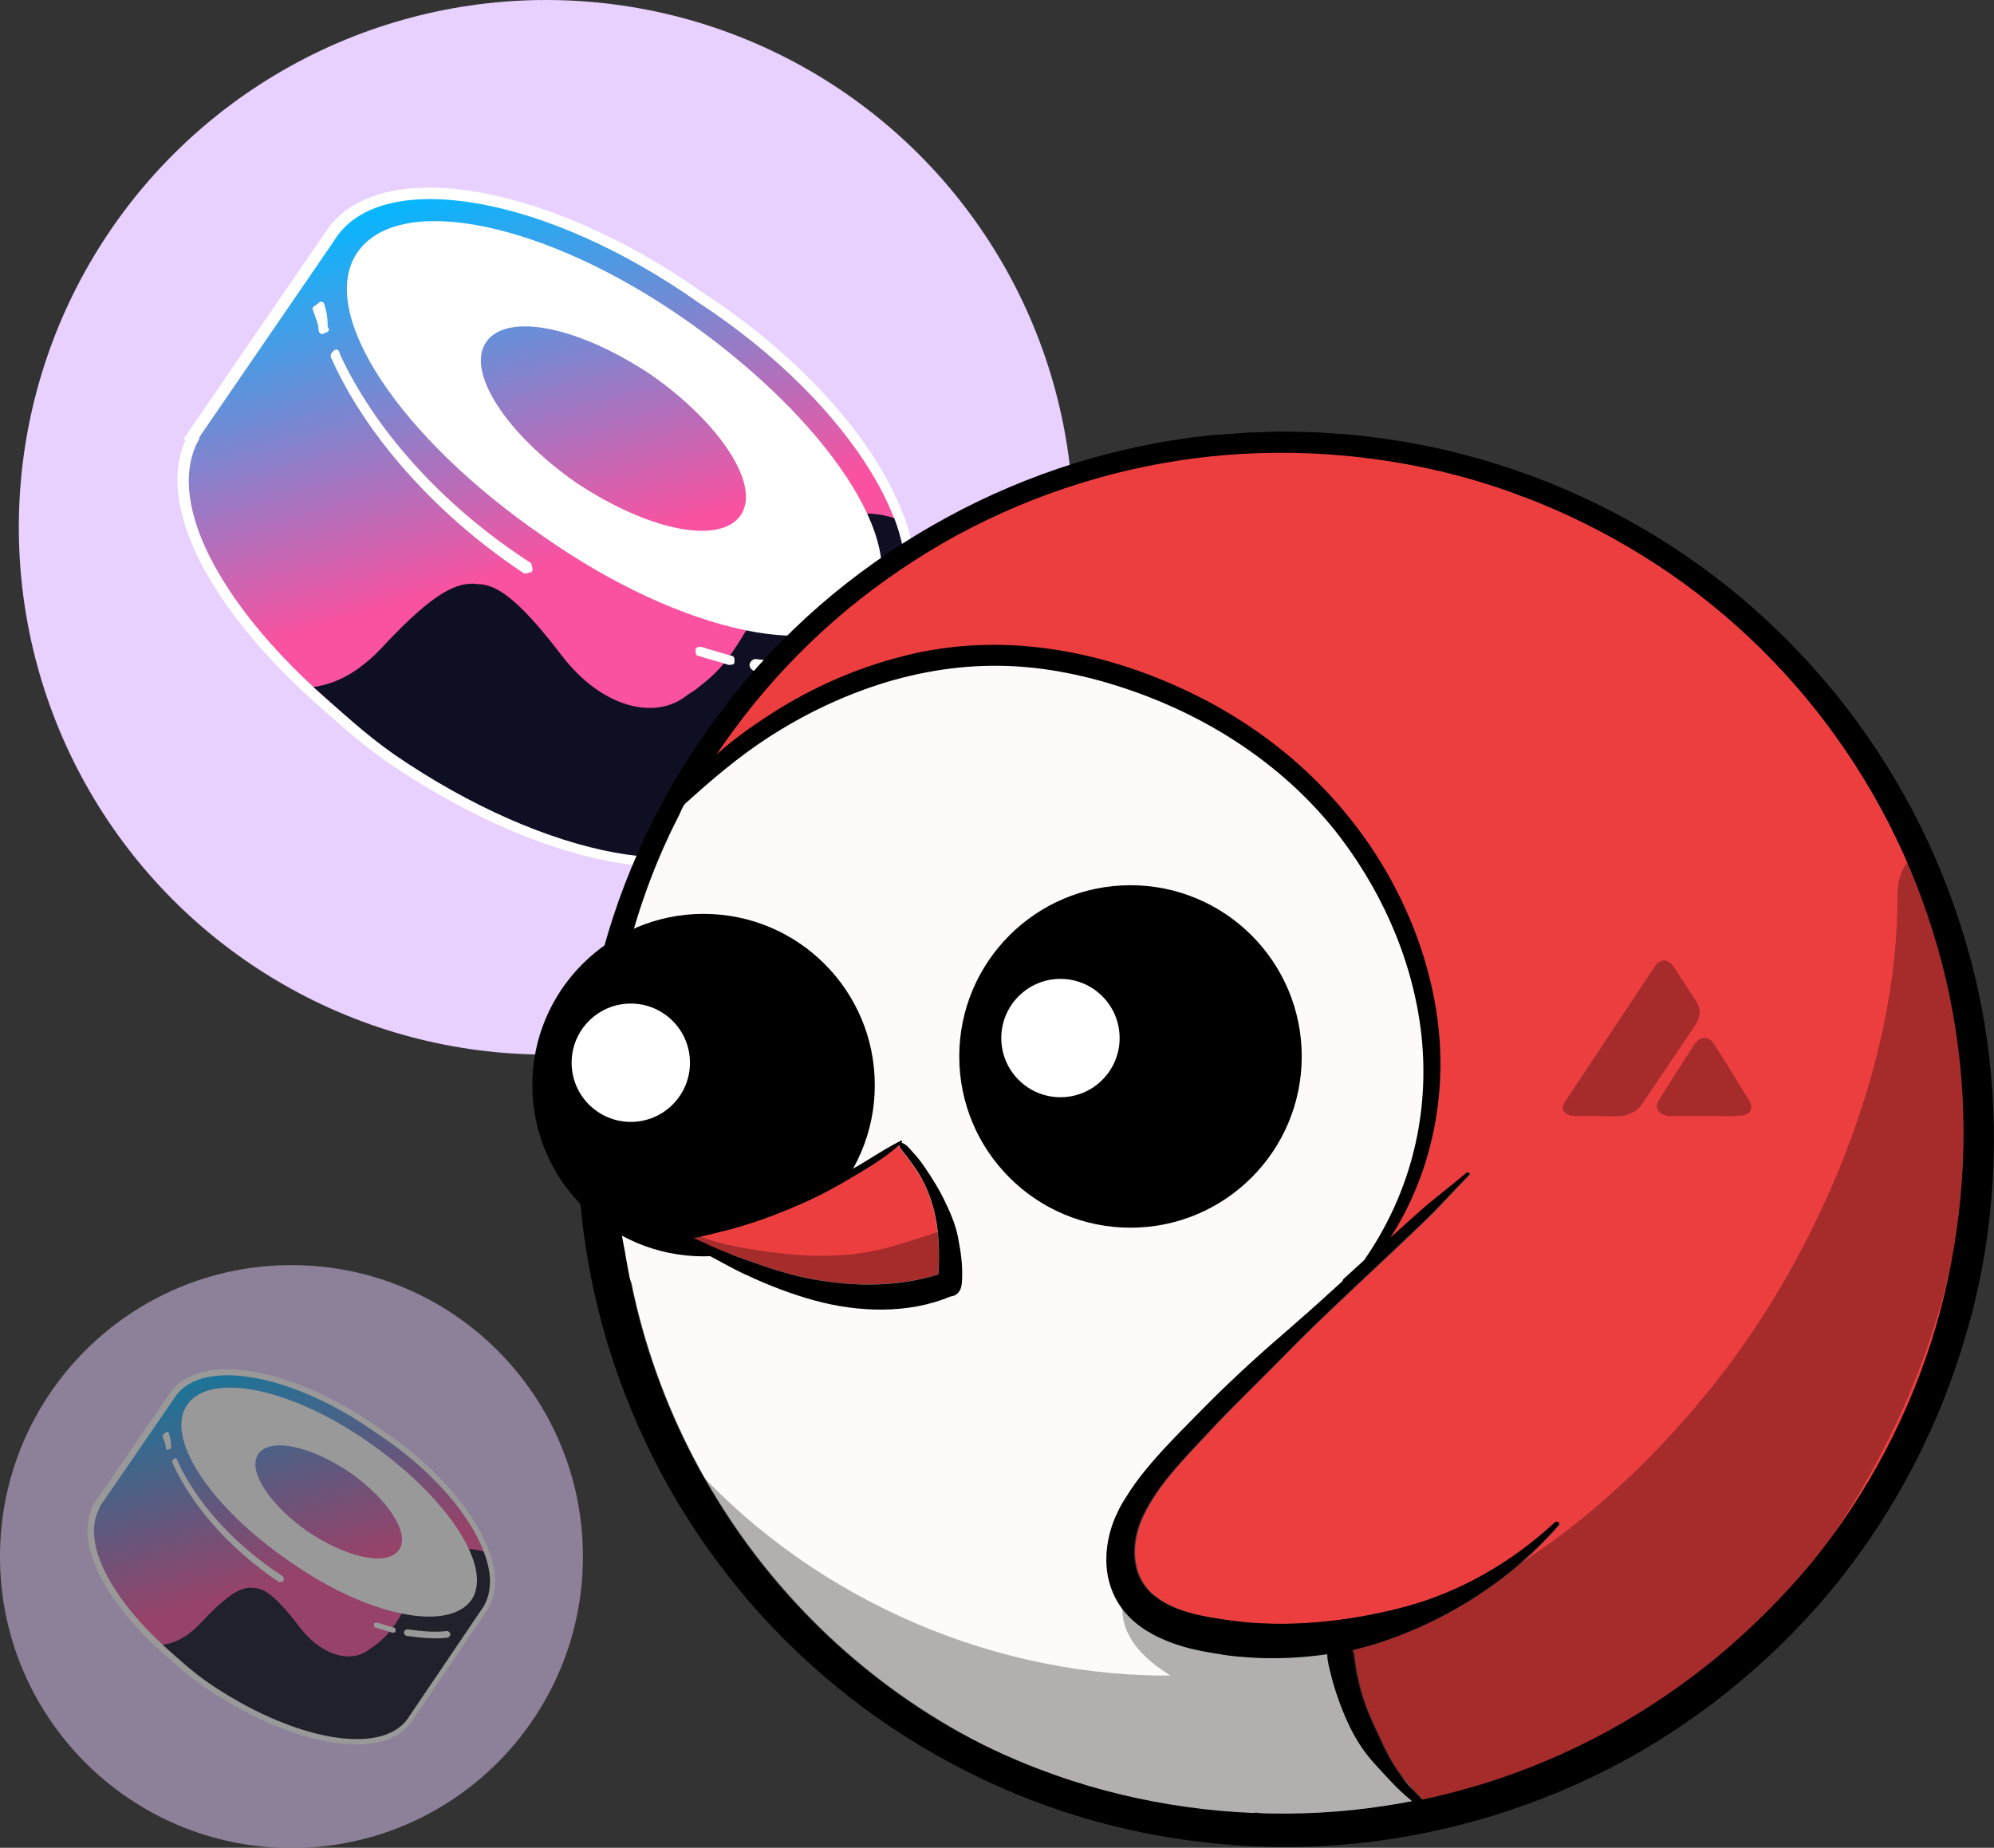 <?xml version="1.0" encoding="utf-8"?>
<!-- Generator: Adobe Illustrator 25.2.1, SVG Export Plug-In . SVG Version: 6.00 Build 0)  -->
<svg version="1.1" id="Primary_Logo" xmlns="http://www.w3.org/2000/svg" xmlns:xlink="http://www.w3.org/1999/xlink" x="0px"
	 y="0px" viewBox="0 0 953.7 883.8" style="enable-background:new 0 0 953.7 883.8;" xml:space="preserve">
<rect x="0" y="0" width="953.7" height="883.8" fill="#333333" stroke="none"/>
<style type="text/css">
	.st0{display:none;}
	.st1{display:none;fill:#77ED0F;}
	.st2{display:inline;fill:#E74342;}
	.st3{display:inline;fill:#F7FCFE;}
	.st4{display:none;opacity:0.5;}
	.st5{display:inline;fill:#3C1A26;}
	.st6{display:inline;fill:#29121A;}
	.st7{display:inline;fill:#421D2A;}
	.st8{display:inline;fill:#DE6660;}
	.st9{display:inline;fill:#A24741;}
	.st10{display:inline;fill:#DB5B54;}
	.st11{display:inline;fill:#BD967F;}
	.st12{display:inline;fill:#886B59;}
	.st13{display:inline;fill:#B88D73;}
	.st14{display:inline;fill:#FFFFFF;}
	.st15{display:inline;fill:#493239;}
	.st16{display:inline;fill:#CAA390;}
	.st17{display:inline;fill:#C4524C;}
	.st18{display:inline;fill:#F2716A;}
	.st19{display:inline;fill:#898989;}
	.st20{display:inline;fill:#888888;}
	.st21{display:inline;fill:#D6D6D6;}
	.st22{display:inline;fill:#FDFDFD;}
	.st23{display:inline;fill:#DCDCDC;}
	.st24{display:none;opacity:0.3;}
	.st25{display:inline;fill:none;}
	.st26{display:inline;fill:#F36C21;}
	.st27{display:inline;}
	.st28{fill:#FFFFFF;}
	.st29{opacity:0.5;}
	.st30{fill:#E8D0FF;}
	.st31{fill:#E8D0FF;stroke:#FFFFFF;stroke-width:5.527;stroke-miterlimit:10;}
	.st32{clip-path:url(#SVGID_2_);}
	.st33{fill:url(#SVGID_3_);}
	.st34{fill:url(#SVGID_4_);}
	.st35{fill:url(#SVGID_5_);}
	.st36{fill:#0E0F23;}
	.st37{fill-rule:evenodd;clip-rule:evenodd;fill:#FFFFFF;}
	.st38{fill:#FFFFFF;stroke:#000000;stroke-width:15.222;stroke-miterlimit:10;}
	.st39{fill:#373636;}
	.st40{fill:#8C8C8C;}
	.st41{fill:#191819;}
	.st42{fill:#3B3C3B;}
	.st43{fill:#414140;}
	.st44{display:inline;fill:#53AE94;}
	.st45{display:inline;fill:#F5AC37;}
	.st46{display:inline;fill:#FEFEFD;}
	.st47{fill:#E8D0FF;stroke:#FFFFFF;stroke-width:10;stroke-miterlimit:10;}
	.st48{clip-path:url(#SVGID_7_);}
	.st49{fill:url(#SVGID_8_);}
	.st50{fill:url(#SVGID_9_);}
	.st51{fill:url(#SVGID_10_);}
	.st52{fill:#FFFAFA;}
	.st53{fill:#EC3E3F;}
	.st54{opacity:0.3;}
	.st55{opacity:0.3;enable-background:new    ;}
</style>
<circle class="st0" cx="618.1" cy="548.3" r="335.6"/>
<circle class="st1" cx="261.2" cy="252.2" r="252.2"/>
<g class="st0">
	<circle class="st2" cx="261.2" cy="252.2" r="252.2"/>
	<path class="st3" d="M141.2,381.7c-13.4,0-26.8,0-40.3,0c-2.7,0-5.5-0.4-8.2-1.4c-8.1-2.9-11.9-9.6-9.8-18c0.7-3,2-5.7,3.5-8.5
		c26.1-45.9,52.1-91.8,78.2-137.8c26.6-46.8,53-93.4,79.6-140.2c2-3.4,4.2-6.6,7.3-9c6-4.6,12.8-4.4,18.5,0.4c2.6,2.2,4.7,5,6.4,8
		c12.9,23.6,26.3,46.8,39.6,70.2c3.3,5.7,5.1,12.1,5.7,18.6c1,9.8-0.4,19.2-4.8,27.9c-2.6,5.2-5.7,10-8.6,15.1
		c-28.9,50.2-57.7,100.2-86.8,150.3c-7.4,12.8-18.9,20.3-33.4,23.5c-3,0.7-6.1,0.9-9.3,0.9C166.4,381.7,153.8,381.7,141.2,381.7
		L141.2,381.7z"/>
	<path class="st3" d="M365.3,381.7c-18.5,0-37,0-55.7,0c-3.1,0-6.1-0.5-9-1.6c-7.4-2.9-11.1-9.6-9.3-17.7c0.7-3.1,2-5.9,3.5-8.6
		c18.2-31.5,36.6-63.1,54.9-94.8c1.7-3,3.8-5.7,6.4-8c6-5.1,13.3-5,19.3,0c2.6,2.2,4.7,5,6.4,8c18,31.7,36,63.2,54.1,94.9
		c2,3.4,3.5,6.8,3.8,10.7c0.5,7.7-3.1,13.2-10.4,15.6c-3.3,1-6.5,1.3-9.9,1.3C401.4,381.7,383.5,381.7,365.3,381.7L365.3,381.7z"/>
</g>
<g class="st4">
	<path class="st5" d="M195.2,809.8l0.1,25.6L156,858l-0.1-25.6L195.2,809.8z"/>
	<path class="st6" d="M156,858l-69.4-40.3l-0.1-25.6l69.4,40.3L156,858z"/>
	<path class="st7" d="M155.9,832.5l-69.4-40.3l39.3-22.7l69.4,40.3L155.9,832.5z"/>
	<path class="st5" d="M150.1,835.6l0.1,25.6L111,883.8l-0.1-25.6L150.1,835.6z"/>
	<path class="st6" d="M111,883.8l-69.4-40.3l-0.1-25.6l69.4,40.3L111,883.8z"/>
	<path class="st7" d="M110.9,858.2l-69.4-40.3l39.3-22.7l69.4,40.3L110.9,858.2z"/>
	<path class="st8" d="M193.9,765.6l0.1,36.5l-95.3,55l-0.1-36.5L193.9,765.6z"/>
	<path class="st9" d="M98.7,857.1L4,802.1v-36.5l94.7,55V857.1z"/>
	<path class="st10" d="M98.6,820.6L4,765.6l95.3-55l94.7,55L98.6,820.6z"/>
	<path class="st11" d="M193.4,692.5l0.2,73l-95.3,55l-0.2-73L193.4,692.5z"/>
	<path class="st12" d="M98.3,820.5l-94.7-55l-0.2-73l94.7,55L98.3,820.5z"/>
	<path class="st13" d="M98.1,747.6l-94.7-55l95.3-55l94.7,55L98.1,747.6z"/>
	<path class="st14" d="M145.9,738.8v14.6l-12.7,7.3v14.6L146,768l-25.4,14.7l-0.1-29.2L145.9,738.8z"/>
	<path class="st15" d="M145.9,753.4V768l-12.7,7.3v-14.6L145.9,753.4z"/>
	<path class="st14" d="M183.3,717.3v14.6l-12.7,7.3v14.6l12.7-7.3l-25.4,14.7l-0.1-29.2L183.3,717.3z"/>
	<path class="st15" d="M183.3,731.9v14.6l-12.7,7.3v-14.6L183.3,731.9z"/>
	<path class="st12" d="M41.3,838.5l-0.1,21.9L9.5,842.1l0.1-21.9L41.3,838.5z"/>
	<path class="st11" d="M41.3,838.5l31.6-18.3l-0.1,21.9l-31.6,18.3L41.3,838.5z"/>
	<path class="st16" d="M9.5,820.2l31.6-18.3l31.8,18.3l-31.6,18.3L9.5,820.2z"/>
	<path class="st17" d="M50.8,829.4l31.6-18.3v14.6L50.8,844V829.4z"/>
	<path class="st18" d="M0,800.1l31.6-18.3l50.8,29.3l-31.6,18.3L0,800.1z"/>
	<path class="st9" d="M50.8,829.4V844l-9.5-5.5L9.5,820.2L0,814.7v-14.6L50.8,829.4z"/>
	<path class="st10" d="M193.5,659.9l0.1,36.5l-95.3,55l-0.1-36.5L193.5,659.9z"/>
	<path class="st9" d="M98.3,751.4l-94.7-55l-0.1-36.5l94.7,55L98.3,751.4z"/>
	<path class="st18" d="M98.2,714.9l-94.7-55l95.3-55l94.7,55L98.2,714.9z"/>
	<path class="st10" d="M176.1,724.1c7.9-4.7,16.5-8.2,25.4-10.4v14.6c-8.9,2.2-17.5,5.7-25.4,10.4c-9.1,5.4-17.7,11.7-25.4,18.9V743
		C158.5,735.8,167,729.5,176.1,724.1L176.1,724.1z"/>
	<path class="st9" d="M150.8,757.6l-31.5-18.3v-14.6l31.6,18.3L150.8,757.6z"/>
	<path class="st18" d="M150.7,743l-31.6-18.3c7.7-7.2,16.3-13.6,25.4-18.9c9.1-5.4,25.2-10.7,25.2-10.7l31.8,18.8
		c0,0-16.3,4.9-25.4,10.3C167,729.5,158.5,735.8,150.7,743z"/>
	<path class="st19" d="M180.6,794.8l-6.3-3.7l-1.7-1.2l6.3,3.7L180.6,794.8z"/>
	<path class="st19" d="M168.5,808.3l-6.3-3.7l-3.3-2.9l6.3,3.7L168.5,808.3z"/>
	<path class="st20" d="M104.6,824.3l-6.3-3.7v-2.3l6.3,3.7V824.3z"/>
	<path class="st21" d="M200.5,756.2v6.4v4v2.3l-19.9,25.9l-1.7-1.2l-10.5,14.7l-3.3-2.9l-12.5,19.4l-12.6-4.9l-3.3,6.7l-10.6-2.5
		l-1.7,3.1l-19.9-2.9V822v-10.4L200.5,756.2z"/>
	<path class="st20" d="M104.6,822l-6.3-3.7v-10.4l6.3,3.7V822z"/>
	<path class="st22" d="M104.5,811.6l-6.3-3.7l95.9-55.4l6.3,3.7L104.5,811.6z"/>
	<path class="st22" d="M51.1,761.3l6.3-3.7l40.9,50.2l-6.3,3.7L51.1,761.3z"/>
	<path class="st22" d="M92,811.5l6.3-3.7l6.3,3.7l-6.3,3.7L92,811.5z"/>
	<path class="st21" d="M98.3,815.2l6.3-3.7v12.8l-6.3,3.7V815.2z"/>
	<path class="st19" d="M51.2,731.3l-0.1,30L92,811.5l6.4,3.7V828L51,799.2l-11.3-6.5l-5.6-3.2v-12.9l5.7-21.7l0.1-30L51.2,731.3z"/>
	<path class="st22" d="M51.2,731.3l6.3-3.7l-0.1,30l-6.3,3.7L51.2,731.3z"/>
	<path class="st23" d="M39.9,724.8l6.3-3.7l11.3,6.5l-6.3,3.7L39.9,724.8z"/>
</g>
<g class="st24">
	<path class="st25" d="M0,605.1"/>
	<path class="st25" d="M0,605.1"/>
	<path class="st25" d="M0,605.1"/>
	<path class="st25" d="M0,605.1"/>
	<path class="st25" d="M0,605.1"/>
	<circle class="st26" cx="139.4" cy="744.5" r="139.4"/>
	<g class="st27">
		<path class="st28" d="M159.9,647.7c0.9,0.4,1.9,0.4,2.9,0.5c5.2,0.9,10.2,2.3,15.1,4.2c8.5,3.2,16.1,8,23,13.9
			c7.3,6.3,13.6,13.6,18.8,21.9c0.9,1.5,1.8,3.1,2.7,4.8c-3,1.1-5.9,1.5-9,1.6c-6.6,0.1-12.8-1.7-18.9-4c-2-0.8-4-1.8-6-2.5
			c-5.4-2-11-3.2-17.1-3.1c0.4-0.3,0.6-0.5,0.9-0.6c4.3-3.1,8.4-6.6,11.7-10.8c1.7-2.2,3.1-4.4,4.2-6.9c0.5-1.2,0.3-2.1-0.7-3
			c-3.6-3.1-7.9-4.2-12.5-4.1c-5.6,0.1-10.9,1.7-16,3.8c-0.4,0.1-0.8,0.3-1.2,0.5c-0.1-0.3,0.1-0.5,0.1-0.7c1.2-3.2,1.9-6.4,1.9-9.7
			c0-1.9-0.1-3.7-0.5-5.5C159.5,647.7,159.7,647.7,159.9,647.7z"/>
		<path class="st28" d="M134.2,841.3c0.1-0.4,0.5-0.1,0.7-0.1c2.4,0,4.8,0,7.2,0c0.2,0,0.4-0.1,0.6-0.1c0,0.2,0.4,0,0.3,0.3
			C140,841.3,137.1,841.3,134.2,841.3z"/>
		<path class="st28" d="M117.6,651.8c0.4,3.6,0.7,7.1,1.1,10.6c0,0.3,0,0.6,0.3,0.7c0.4,0.1,0.6-0.2,0.8-0.4
			c2.6-2.8,5.3-5.5,8.4-7.7c5.3-3.7,11-6.2,17.4-7c3-0.4,5.9-0.4,8.9-0.1c0.4,0.1,0.6,0.2,0.6,0.6c1.2,7.2-0.5,13.6-5,19.3
			c-1.9,2.4-4,4.7-5.9,7c-0.1,0.1-0.2,0.2-0.3,0.4c-0.1,0.1-0.1,0.2-0.1,0.3c0.1,0.1,0.2,0.1,0.3,0.1c0.2-0.1,0.4-0.2,0.6-0.3
			c5-2.6,9.7-5.4,14.9-7.6c4-1.7,8.1-3.2,12.5-3.7c3.6-0.4,7.1-0.4,10.4,1.4c1.1,0.6,1.1,0.6,0.5,1.6c-1.7,3-3.9,5.5-6.3,7.9
			c-6.3,6-13.5,10.4-21.3,13.9c-0.4,0.2-1.2,0.2-1.1,0.8s0.8,0.4,1.2,0.6c4.2,1.1,8.5,2.2,12.5,3.9c3.9,1.7,7.5,3.8,10.5,6.8
			c0.9,0.9,1.7,1.8,2.2,2.9c-2.2,0.9-4.5,1.7-6.9,2.1c-7.8,1.4-15.1-0.1-22.3-3.2c-3.5-1.5-6.4-3.7-9.4-5.8
			c-0.4-0.3-0.9-0.6-1.3-0.9c-0.2-0.1-0.4-0.5-0.7-0.3c-0.2,0.2,0.1,0.5,0.1,0.7c2.2,5,4.3,10.1,6.5,15.1c2.5,6,5.3,11.9,7.4,18.1
			c0.1,0.1,0.1,0.4,0.2,0.7c-1.1-0.6-2.1-1.1-3-1.7c-9.2-5.8-16.9-13.1-22.5-22.5c-0.6-1.1-1.3-2.3-1.9-3.4c-0.5-0.9-0.9-1-1.7-0.4
			c-6.6,5.2-13.1,10.4-19.6,15.6c-4.5,3.6-9.3,7-14.1,10.4c-1.9,1.4-4.2,1.5-6.6,1.4c-0.9-0.1-1.7-0.2-2.4-0.5
			c-1.4-0.5-2-1.4-1.7-2.9c0.1-0.5,0.2-1,0.5-1.4c3.5-5.3,5.1-11.2,6.6-17.3c1.2-5,2-10,2.6-15.1c0.4-4.3,1.1-8.6,2.4-12.7
			c2-6.6,5.4-12.3,10.1-17.3c4-4.2,8.7-7.6,14-10C117.2,652.1,117.3,652,117.6,651.8z M100.7,688.9c0-1.7-1.2-2.9-3-2.9
			c-1.7,0-2.8,1.2-2.9,2.9c0,1.6,1.3,3,2.9,3C99.5,692,100.7,690.7,100.7,688.9z M110.5,688.9c0,1.7,1.3,3,2.9,3c1.7,0,3-1.3,3-3
			s-1.4-2.9-3-2.8C111.7,686.1,110.5,687.3,110.5,688.9z"/>
		<path class="st28" d="M156.5,756.6c-1.1-0.4-2.1-0.9-3.1-1.4c-2.7-1.4-5.3-3-8-4c-3.9-1.5-7.9-2.2-12.1-1.9
			c-2.3,0.1-4.6,0.4-6.9,0.9c-0.4,0.1-0.6,0-0.7-0.4c-0.4-1.1-1.1-2.1-1.8-3c-0.3-0.4-0.5-0.4-0.9-0.2c-3.6,1.8-7.2,3.5-10.9,5
			c-8.4,3.2-16.9,5.9-25.6,7.5c-1.4,0.3-2.9,0.4-4.3,0.4c-1.2-0.1-2.2-0.7-2.4-1.7c-0.3-1.2,0.2-2.2,1.4-2.9c1.4-0.6,2.8-1,4.2-1.6
			c3.7-1.4,7-3.5,9.9-6.1c5.1-4.7,8.8-10.4,12.2-16.3c1.9-3.4,3.5-6.9,5.4-10.2c2.2-3.9,5.3-6.9,8.6-9.7c1.1-0.9,2.2-1.7,3.2-2.6
			c0.3-0.3,0.5-0.3,0.7,0.1c4.6,7.1,10.2,13.3,16.6,18.7c4.1,3.4,8.5,6.2,13.3,8.4c0.5,0.2,0.8,0.6,1,1.2c0.8,2.8,1.1,5.7,1.2,8.6
			c0.1,3.7-0.1,7.4-0.8,11.1C156.6,756.3,156.5,756.4,156.5,756.6z"/>
		<path class="st28" d="M168.3,689.4c4-0.4,7.8-0.1,11.5,0.6c3.8,0.7,7.4,2,10.9,3.7c1.1,0.5,1.9,1.3,2.8,2.1
			c6.2,5.3,9.9,12.2,11.7,20.1c0.8,3.5,1.2,7.1,1.3,10.7c0,0.4-0.1,0.5-0.4,0.6c-6.6,3.8-13.4,6.7-20.9,8c-4.7,0.9-9.4,1-14.1,0.4
			c-3.7-0.5-7.4-1.4-10.9-2.8c-0.3-0.1-0.6-0.2-0.7-0.6c-1.5-6.3-4.3-12-6.8-17.9c-1.1-2.6-2.2-5.1-3.2-7.6c0.3-0.1,0.4,0.1,0.6,0.1
			c4.5,2,9.1,3.4,14,3.8c7.2,0.7,14.1-0.6,20.6-3.8c1.2-0.6,1.5-1.4,1.1-2.7c-0.9-2.5-2.5-4.7-4.5-6.6c-3.4-3.3-7.4-5.7-11.7-7.6
			C169.2,689.7,168.8,689.6,168.3,689.4z"/>
		<path class="st28" d="M111.9,791.9c-1.5,0.1-2.5-0.5-3.1-1.8c-3.5-7.3-7.1-14.7-10.5-22.1c-0.9-1.9-1.7-3.7-2.2-5.7
			c-0.3-1.2-0.1-1.7,0.9-2.3c2.1-1.4,4.4-1.4,6.6-0.6c3.2,1.1,5.9,3,8.4,5.3c0.5,0.4,0.9,1.3,1.5,1.2c0.4-0.1,0.7-1,1-1.6
			c3.5-6.1,8.8-9.7,15.7-10.9c5.2-0.9,10.1,0.1,14.8,2.2c2.3,1.1,4.5,2.3,6.7,3.5c1,0.5,2,1.1,3.1,1.4c0.3,0.1,0.4,0.2,0.3,0.6
			c-1.4,3.2-2.7,6.4-4.3,9.4c-2.9,5.1-6.9,9.1-11.8,12.2c-6.8,4.3-14.3,7-22.3,8.4c-0.9,0.1-1.7,0.3-2.5,0.4
			C113.4,791.7,112.6,792,111.9,791.9z"/>
		<path class="st28" d="M206.7,731.8c0.1,2.1,0.1,4,0.1,6c-0.1,4.7-0.4,9.4-1.6,13.9c-1.9,6.7-6,10.3-12.9,11.5
			c-5.6,0.9-11.2,0.3-16.7-0.8c-4.4-0.9-8.6-2.2-12.9-3.5c-0.4-0.1-0.6-0.4-0.6-0.8c-0.5-3.5-0.4-7.1-0.4-10.7
			c-0.1-3.2-0.2-6.4-1-9.6c0-0.1,0-0.1,0.1-0.2C177,742.9,192.2,739.8,206.7,731.8z"/>
		<path class="st28" d="M210.4,746.8c1.1,2.3,2.2,4.5,3.7,6.4c3.6,4.9,8.4,7.9,14.5,8.8c1.2,0.1,2.3,0.3,3.5,0.2
			c0.5,0,0.6,0.1,0.5,0.6c-1.2,6.1-3,12.1-5.3,17.9c-2.3,5.8-5.3,11.4-8.6,16.6c-0.2,0.4-0.4,0.4-0.8,0.3c-2.3-0.7-4.2-2-5.6-4
			c-2.2-2.8-3.2-6-3.9-9.5c-1-5-1.2-10-0.9-15.1c0.1-3.5,0.4-6.9,0.9-10.3c0.4-2.4,0.9-4.8,1.4-7.2
			C210,750.1,210.2,748.5,210.4,746.8z"/>
		<path class="st28" d="M162.9,763.5c1.6,0.4,3,0.9,4.5,1.3c5.4,1.5,10.8,2.7,16.4,3c5.2,0.4,10.3,0,15.1-2.1c1.1-0.5,2-1.2,3.2-1.8
			c-0.5,1.8-1,3.5-1.7,5c-2.1,5.6-4.8,10.9-8.5,15.6c-2.9,3.7-6.3,6.8-10.4,8.9c-3,1.5-5.5,1.1-8-1.2s-4-5.3-5.3-8.4
			c-2.3-5.5-3.7-11.2-4.8-17C163.3,765.9,163.1,764.8,162.9,763.5z"/>
		<path class="st28" d="M137.4,818.9c-1.2,1.1-2.4,2.1-3.4,3.2c-3.3,3.6-5.9,7.6-7.1,12.5c-0.4,1.7-0.8,3.5-0.7,5.3
			c0,0.4-0.1,0.5-0.5,0.5c-5.4-0.7-10.7-1.9-15.8-3.5c-6.6-2-13-4.8-18.9-8.2c-1.7-0.9-3.2-1.9-4.9-3c1.3-1.2,2.7-2.3,4.1-3.2
			c4.5-2.8,9.6-4.4,14.9-5c3.7-0.5,7.6-0.6,11.4-0.1c2.7,0.4,5.4,0.8,8.1,1c4,0.4,8.1,0.5,12.2,0.3c0.1,0,0.4,0,0.5,0
			C137.3,818.7,137.3,818.8,137.4,818.9z"/>
		<path class="st28" d="M189.7,793.4c-0.6,1.9-1.2,3.7-1.6,5.5c-0.7,3.1-1.2,6.3-1.2,9.4c0,3.3,0.6,6.6,2.2,9.5c1.1,2,2.5,3.7,4.4,5
			c0.4,0.4,0.5,0.5,0,0.9c-8.1,5.7-16.9,10-26.4,13.1c-0.3,0.1-0.5,0.3-0.7-0.2c-1.7-3.6-2.9-7.4-2.8-11.5c0.1-4.3,1.4-8.3,3.5-12
			c3.1-5.2,7.3-9.3,12.2-12.7c3.3-2.3,6.8-4.3,10-6.8C189.3,793.5,189.5,793.5,189.7,793.4z"/>
		<path class="st28" d="M142.6,841c-0.2,0.1-0.4,0.1-0.6,0.1c-2.4,0-4.8,0-7.2,0c-1.2-0.2-2.3-0.2-3.5-0.3c-0.6,0-0.9-0.2-0.9-0.9
			c0-3.6,1.2-6.8,3-9.9c3.2-5.3,7.8-9.4,13-12.7c5.1-3.2,10.6-5.6,16.1-8.1c0.8-0.4,1.6-0.7,2.4-1c-0.7,1.2-1.4,2.2-2.1,3.4
			c-2.7,4.8-4.2,9.9-3.8,15.5c0.2,3.5,1.1,6.8,2.6,10c0.5,1,0.4,1-0.6,1.2C155.1,839.9,148.9,840.8,142.6,841z"/>
		<path class="st28" d="M210.4,719.1c2.4,2.7,4.9,5,7.8,6.9c3.7,2.3,7.7,3.7,12.2,3.4c0.8-0.1,1.7-0.1,2.4-0.3
			c0.4-0.1,0.4,0.1,0.4,0.4c0.1,1.8,0.4,3.6,0.5,5.4c0.4,4.8,0.4,9.5,0.3,14.3c-0.1,2.7-0.3,5.5-0.6,8.2c-0.1,0.4-0.1,0.5-0.5,0.5
			c-3.8,0.1-7.4-0.6-10.6-2.7c-2.7-1.9-4.8-4.3-6.3-7.2c-2.4-4.3-3.6-9-4.3-13.8c-0.6-3.4-0.5-6.8-0.7-10.2
			c-0.1-1.3-0.2-2.6-0.4-3.9C210.4,719.8,210.4,719.5,210.4,719.1z"/>
		<path class="st28" d="M203,774.7c0.1,1.7,0.2,3.2,0.4,4.8c0.6,5.5,1.6,10.8,4.6,15.6c1.9,2.9,4.3,5.1,7.6,6.4
			c0.1,0.1,0.2,0.1,0.4,0.1c-1.3,1.9-2.7,3.5-4.1,5.3c-4.1,4.8-8.6,9.3-13.6,13.2c-0.4,0.3-0.6,0.3-0.9,0.1c-3.3-2-5-5-5.5-8.8
			c-0.7-5.3,0.4-10.4,1.9-15.4c1.5-4.7,3.5-9.2,5.8-13.5c1.2-2.2,2.3-4.5,3.3-6.8C202.7,775.3,202.7,775.1,203,774.7z"/>
		<path class="st28" d="M148.7,780.8c-0.5,1.9-0.9,3.8-1.3,5.8c-0.9,4.4-1.4,8.9-1.1,13.3c0.3,3.7,1.1,7.2,3.5,10.2
			c0.3,0.4,0.2,0.5-0.1,0.6c-3,1.5-6,2.5-9.3,3.1c-4.8,0.9-9.7,0.7-14.5,0.4c-1.2-0.1-2.4-0.2-3.6-0.4c-0.4,0-0.6-0.1-0.5-0.6
			c0.4-4.1,2.1-7.6,4.2-11c3.3-5,7.6-9.2,12.3-12.9c3.5-2.7,6.9-5.3,10-8.4C148.4,780.8,148.5,780.8,148.7,780.8z"/>
		<path class="st28" d="M126.8,793.8c-0.1,0.4-0.4,0.6-0.6,0.9c-3.1,3.7-5.8,7.8-7.4,12.5c-0.6,1.7-1,3.5-1.2,5.3
			c-0.1,0.6-0.3,0.6-0.7,0.5c-4-0.7-7.9-1.6-11.8-2.7c-3.6-1-7.1-2.3-10.4-4c-3.5-1.7-6.1-4.4-8.4-7.5c-2-2.8-3.7-5.8-5.3-8.9
			c0-0.1,0-0.1-0.1-0.2c0.2-0.1,0.4,0.1,0.5,0.1c5.3,2.6,10.8,4.5,16.6,5.5c4.9,0.9,9.9,1.1,14.8,0.9c4.6-0.2,9.1-1.1,13.5-2.3
			C126.5,793.8,126.6,793.8,126.8,793.8L126.8,793.8z"/>
		<path class="st28" d="M82.1,800.6c-1.6-0.4-3-0.6-4.5-0.8c-5.3-0.4-10.1,0.6-14,4.4c-0.4,0.4-0.5,0.4-0.9,0
			c-6.1-7.9-10.9-16.6-14.5-25.9c-0.2-0.5-0.1-0.6,0.4-0.7c8.9-1.2,16.9,0.9,23.3,7.3c2,1.9,3.7,4.2,4.9,6.7c1.4,2.9,3,5.8,4.8,8.4
			C81.9,800.2,82,800.4,82.1,800.6z"/>
		<path class="st28" d="M201.4,697.3c2.1,0.5,4,0.9,6,1.2c5.1,0.6,10.2,0.6,15.2-0.9c0.1-0.1,0.3-0.1,0.5-0.1
			c1.3-0.4,1.3-0.4,1.9,0.9c1.6,3.7,3,7.3,4.2,11.2c1.4,4.8,2.7,9.8,3.4,14.8c0.1,0.4,0,0.6-0.4,0.6c-4.4,0.9-8.3-0.4-11.9-2.7
			c-4.2-2.8-7.3-6.5-10.2-10.6c-1.6-2.3-2.9-4.7-4.1-7.1c-1.1-2.2-2.4-4.2-4-6.3C201.7,697.8,201.6,697.6,201.4,697.3z"/>
		<path class="st28" d="M158.7,764.7c0.5,3.4,1.2,6.6,1.9,9.8c1.4,5.5,3.1,10.9,5.9,15.8c1.6,2.8,3.6,5.3,6.4,7.1
			c0.2,0.1,0.5,0.3,0.8,0.4c0.2,0.1,0.5,0.2,0.7,0.4c-0.1,0.3-0.4,0.4-0.7,0.5c-6.1,3.5-12.3,6.6-18.7,9.6c-0.6,0.3-0.9,0.1-1.2-0.3
			c-1.8-1.7-2.5-3.9-3-6.3c-0.6-3.7-0.4-7.3,0.2-11c1.3-8.7,4-17,7.2-25.1C158.4,765.3,158.5,765.1,158.7,764.7z"/>
		<path class="st28" d="M100.9,813.6c-2.7,0.6-5.4,1.4-7.9,2.4c-3.7,1.6-7.1,3.7-10,6.5c-0.4,0.4-0.6,0.4-1.2,0.1
			c-4.8-3.6-9.2-7.5-13.3-11.9c-0.7-0.8-1.4-1.7-2.2-2.4c-0.4-0.4-0.2-0.5,0.1-0.8c1.9-1.9,4.2-3,6.8-3.2c3.6-0.4,7.1,0.3,10.5,1.5
			c2.5,0.9,4.8,2.1,7.1,3.4c2.9,1.7,6,3.1,9.1,4C100.3,813.3,100.6,813.3,100.9,813.6z"/>
		<path class="st28" d="M61.7,773.9c-1.2-0.1-2.4-0.4-3.6-0.6c-2.7-0.4-5.5-0.4-8.3-0.1c-0.9,0.1-1.8,0.2-2.7,0.4
			c-0.4,0.1-0.5-0.1-0.6-0.4c-0.9-2.7-1.6-5.5-2.2-8.4c-1.2-5.9-1.9-11.8-1.9-17.8c0-0.9,0-0.9,0.8-0.6c1.9,0.6,3.4,1.9,4.7,3.5
			c1.8,2.2,3,4.8,3.9,7.6c1.7,4.8,4.2,9,7.1,13C59.9,771.5,60.7,772.7,61.7,773.9L61.7,773.9z"/>
		<path class="st28" d="M45.7,721.2c1.2,1,1.7,2.4,2.1,3.8c0.4,1.7,0.1,3.2,0,4.9c-0.4,3.5-0.4,7,0.1,10.4c0.1,1.2,0.3,2.3,0.5,3.6
			c-1.7-1.3-3.5-2.1-5.4-2.3c-0.3-0.1-0.4-0.2-0.4-0.5C42.9,734.5,43.8,727.8,45.7,721.2z"/>
		<path class="st28" d="M61.7,773.9L61.7,773.9L61.7,773.9L61.7,773.9L61.7,773.9z"/>
		<path class="st28" d="M126.8,793.8L126.8,793.8C126.9,793.8,126.8,793.8,126.8,793.8L126.8,793.8z"/>
	</g>
</g>
<g class="st29">
	<circle class="st30" cx="139.4" cy="744.5" r="139.4"/>
	<path class="st31" d="M232.5,765c-0.4,1-0.8,2-1.4,3l-36.4,53.8c-4.6,6.6-13.2,9.8-24.3,9.8c-19.2,0-45.8-9.6-71.5-27.2
		c-6.1-4.3-11.3-8.8-16.6-13.5c-1.7-1.4-3.3-2.9-4.8-4.3c-26.1-24.2-39.1-50.3-30-65.8l-0.2-0.1l36.4-53
		c12.7-18.2,55.4-11.1,95.7,17.4c26.2,17.1,44.7,38.8,51.6,56.9c0.1,0.2,0.2,0.5,0.3,0.7c0.1,0.2,0.1,0.4,0.2,0.6
		c0.1,0.4,0.3,0.7,0.4,1.1c0.1,0.4,0.2,0.7,0.3,1.1c0.6,1.8,1,3.5,1.3,5.2c0.1,0.3,0.1,0.7,0.2,1c0,0.2,0.1,0.4,0.1,0.7
		C234.4,756.9,234,761.2,232.5,765z"/>
	<g>
		<g>
			<defs>
				<rect id="SVGID_1_" x="44.5" y="649.6" width="189.8" height="189.8"/>
			</defs>
			<clipPath id="SVGID_2_">
				<use xlink:href="#SVGID_1_"  style="overflow:visible;"/>
			</clipPath>
			<g class="st32">
				
					<linearGradient id="SVGID_3_" gradientUnits="userSpaceOnUse" x1="124.892" y1="41.476" x2="154.07" y2="141.669" gradientTransform="matrix(1 0 0 1 -12 612)">
					<stop  offset="0" style="stop-color:#03B8FF"/>
					<stop  offset="1" style="stop-color:#FA52A0"/>
				</linearGradient>
				<path class="st33" d="M84,667.8l147.1,100.5L194.8,822L47.6,720.8L84,667.8z"/>
				
					<linearGradient id="SVGID_4_" gradientUnits="userSpaceOnUse" x1="148.798" y1="34.514" x2="177.977" y2="134.707" gradientTransform="matrix(1 0 0 1 -12 612)">
					<stop  offset="0" style="stop-color:#03B8FF"/>
					<stop  offset="1" style="stop-color:#FA52A0"/>
				</linearGradient>
				<path class="st34" d="M231.2,768.2c-12.7,18.2-55.4,11.1-95.7-17.4C94.3,723.1,72.2,686,84,667.8c12.7-18.2,55.4-11.1,95.7,17.4
					C220.9,712.1,243,750,231.2,768.2z"/>
				
					<linearGradient id="SVGID_5_" gradientUnits="userSpaceOnUse" x1="101.269" y1="48.355" x2="130.447" y2="148.549" gradientTransform="matrix(1 0 0 1 -12 612)">
					<stop  offset="0" style="stop-color:#03B8FF"/>
					<stop  offset="1" style="stop-color:#FA52A0"/>
				</linearGradient>
				<path class="st35" d="M194.8,821.2c-12.7,18.2-55.4,11.1-95.7-17.4C58.7,775.4,35.8,739,48.4,720c12.7-18.2,55.4-11.1,95.7,17.4
					C184.5,765.9,206.6,803,194.8,821.2z"/>
				<path class="st36" d="M231.4,768.2L231.4,768.2L195,822l0,0c-12.7,18.2-55.4,10.3-95.7-17.4c-7.9-5.5-14.3-11.5-21.4-17.9
					c5.5-0.8,11.9-3.5,19-11.4c12.7-13.4,19-16.6,24.5-15.8c5.5,0,11.9,5.5,22.1,19c10.3,13.4,24.5,17.4,33.2,10.3
					c1.2-0.8,1.4-0.8,2.4-1.6c7.1-5.5,9.5-7.9,22.9-33.2c3.2-6.3,14.2-16.6,29.3-11.9C235.3,752.4,235.3,761.1,231.4,768.2z"/>
				<path class="st37" d="M225.6,765.1c-11.1,15.8-49.8,7.9-87-18.2c-38-26.1-60.1-59.3-49-75.1c11.1-15.8,49.8-7.9,87,18.2
					S235.9,749.2,225.6,765.1z M190.8,741.3c-5.5,7.9-24.5,4-43.5-8.7c-18.2-12.7-29.3-29.3-23.7-37.2c5.5-7.9,24.5-4,43.5,8.7
					C185.3,716.8,196.4,733.4,190.8,741.3z"/>
				<path class="st28" d="M80.9,686c0-0.8-0.8-1.6-1.6-0.8c-0.8,0.8-1.6,0.8-1.6,1.6c0.8,2.4,1.6,4,1.6,5.5c0,0.8,0.8,1.6,1.6,0.8
					c0.8,0,1.6-0.8,0.8-1.6C81.7,689.9,81.7,688.3,80.9,686z"/>
				<path class="st28" d="M84.8,698.6c0-0.8-0.8-1.6-1.6-0.8c-0.8,0.8-0.8,0.8-0.8,1.6c8.7,19.8,26.9,41.1,50.6,57
					c0.8,0.8,1.6,0,2.4,0c0.8-0.8,0-1.6,0-2.4C110.9,738.2,93.5,717.6,84.8,698.6z"/>
				<path class="st28" d="M180.5,776.1c-0.8,0-1.6,0-1.6,0.8c0,0.8,0,1.6,0.8,1.6c2.4,0.8,5.5,1.6,7.9,2.4c0.8,0,1.6,0,1.6-0.8
					s0-1.6-0.8-1.6C186.1,777.7,182.9,776.9,180.5,776.1z"/>
				<path class="st28" d="M194.8,779.3c-0.8,0-1.6,0.8-1.6,1.6s0.8,1.6,1.6,1.6c6.3,0.8,13.4,1.6,19,0.8c0.8,0,1.6-0.8,1.6-1.6
					c0-0.8-0.8-1.6-1.6-1.6C207.4,780.9,201.1,780.1,194.8,779.3z"/>
			</g>
		</g>
	</g>
</g>
<g class="st0">
	<g class="st27">
		<g>
			<circle class="st38" cx="261.2" cy="252.2" r="244.3"/>
		</g>
	</g>
	<g class="st27">
		<path class="st39" d="M259.3,101.8c0.8-0.9,1.6-1.9,2.4-2.8c1.1,1.6,2.3,3.2,3.3,5c29.2,48.2,58.3,96.5,87.3,144.8
			c0.6,1.1,1,2.4,1.5,3.8c-4.8,0.6-8.3-2.1-12.3-4c-27-12.2-53.9-24.4-80.9-36.3c0-32.9,0-65.7-0.1-98.5
			C260.6,109.6,261.4,105.6,259.3,101.8z"/>
		<path class="st40" d="M259.3,101.8c2.1,3.8,1.3,7.8,1.3,11.8c0.1,32.9,0.1,65.7,0.1,98.5c-0.4,0.3-0.6,0.6-0.9,1.1
			c-15.7,4.9-29.9,13.3-45.2,19.5c-15.3,6.3-29.5,15.3-46,19.2c6.5-16.3,17.2-30.3,26-45.3c19.1-32,38.4-63.6,57.5-95.2
			C254.3,108,255.4,104,259.3,101.8z"/>
		<path class="st41" d="M259.9,213.3c0.1-0.5,0.4-0.9,0.9-1.1c27,12.2,53.9,24.4,80.9,36.3c4,1.8,7.5,4.6,12.3,4
			c2,1.6,2.3,3.2-0.1,4.6c-31.1,17.8-61,37.8-93.2,53.9C260.3,278.4,260.2,245.8,259.9,213.3z"/>
		<path class="st42" d="M259.9,213.3c0.3,32.5,0.4,65,0.6,97.6c-30.3-17.7-60.7-35.3-91-53c-3.2-1.9-3.5-3.6-0.8-6
			c16.3-3.9,30.5-12.9,46-19.2C229.9,226.6,244.2,218.3,259.9,213.3z"/>
		<path class="st43" d="M260.7,329.8c30.3-17.8,60.8-35.7,91.1-53.5c0.5,0.5,0.9,1,1.4,1.5c-1.5,2.3-3,4.6-4.8,6.8
			c-27.1,38.3-54.3,76.5-81.5,114.7c-1.6,2.4-2,7.3-7.2,5.9C261.7,380.1,260.1,354.9,260.7,329.8z"/>
		<path class="st40" d="M260.7,329.8c-0.6,25.1,1,50.1-0.9,75.2c-14.8-17.4-26.9-36.9-40.3-55.4c-14.6-20.2-28.9-40.6-43.3-61
			c-2-2.8-4.8-5.5-5.3-12.1C201.9,295,231.3,312.5,260.7,329.8z"/>
	</g>
</g>
<g class="st0">
	<path class="st44" d="M261.2,0c139.3,0,252.2,112.9,252.2,252.2S400.5,504.4,261.2,504.4S9,391.5,9,252.2S121.9,0,261.2,0"/>
	<path class="st14" d="M292.3,218.6v-37.5h85.8v-57.2H144.5v57.2h85.8v37.5c-69.7,3.2-122.2,17-122.2,33.6s52.5,30.4,122.2,33.6V406
		h62V285.7c69.6-3.2,121.9-17,121.9-33.5S362,221.8,292.3,218.6 M292.3,275.5L292.3,275.5c-1.8,0.1-10.7,0.6-30.8,0.6
		c-16,0-27.3-0.5-31.2-0.7v0.1c-61.6-2.7-107.6-13.5-107.6-26.3s46-23.5,107.6-26.3v41.9c4,0.3,15.6,1,31.5,1
		c19.1,0,28.8-0.8,30.5-1v-41.9c61.5,2.7,107.4,13.5,107.4,26.3C399.7,262,353.8,272.7,292.3,275.5"/>
</g>
<g id="Layer_x0020_1" class="st0">
	<path class="st45" d="M261.2,0c139.3,0,252.2,112.9,252.2,252.2S400.5,504.4,261.2,504.4S9,391.5,9,252.2S121.9,0,261.2,0z"/>
	<path class="st46" d="M270.5,270h95.8c2,0,3,0,3.2-2.7c0.8-9.7,0.8-19.6,0-29.3c0-1.9-0.9-2.7-3-2.7H175.8c-2.4,0-3,0.8-3,3v28.1
		c0,3.6,0,3.6,3.8,3.6H270.5L270.5,270z M358.8,202.5c0.3-0.7,0.3-1.5,0-2.2c-1.6-3.5-3.5-6.8-5.7-9.9c-3.3-5.3-7.2-10.2-11.7-14.7
		c-2.1-2.7-4.5-5.1-7.3-7.1c-13.6-11.6-29.9-19.8-47.3-24c-8.8-2-17.8-2.9-26.8-2.8h-84.6c-2.4,0-2.7,0.9-2.7,3v55.9c0,2.4,0,3,3,3
		h181.9c0,0,1.6-0.3,1.9-1.3L358.8,202.5L358.8,202.5z M358.8,302.8c-2.7-0.3-5.4-0.3-8.1,0H175.9c-2.4,0-3.2,0-3.2,3.2v54.7
		c0,2.5,0,3.2,3.2,3.2h80.7c3.9,0.3,7.7,0,11.5-0.8c11.7-0.8,23.2-3.4,34.2-7.6c4-1.4,7.9-3.2,11.5-5.4h1.1
		c18.9-9.8,34.3-25.3,44-44.3C358.9,305.8,360,303.4,358.8,302.8L358.8,302.8z M141.1,392.2v-0.9v-36.7V342v-37c0-2.1,0-2.4-2.5-2.4
		h-34.2c-1.9,0-2.7,0-2.7-2.5v-29.9h36.6c2,0,2.8,0,2.8-2.7v-29.6c0-1.9,0-2.4-2.5-2.4h-34.2c-1.9,0-2.7,0-2.7-2.5v-27.7
		c0-1.7,0-2.2,2.5-2.2h33.9c2.4,0,3,0,3-3v-85c0-2.5,0-3.2,3.2-3.2h118.2c8.6,0.3,17.1,1.3,25.5,2.8c17.4,3.2,34.1,9.4,49.3,18.3
		c10.1,6,19.4,13.2,27.7,21.4c6.2,6.5,11.9,13.5,16.9,21c5,7.6,9.1,15.7,12.3,24.1c0.4,2.2,2.5,3.7,4.7,3.3h28.2
		c3.6,0,3.6,0,3.8,3.5v25.9c0,2.5-0.9,3.2-3.5,3.2h-21.8c-2.2,0-2.8,0-2.7,2.8c0.9,9.6,0.9,19.2,0,28.8c0,2.7,0,3,3,3h24.9
		c1.1,1.4,0,2.8,0,4.3c0.2,1.8,0.2,3.7,0,5.5v19.1c0,2.7-0.8,3.5-3.2,3.5H398c-2.1-0.4-4.1,0.9-4.6,3c-7.1,18.4-18.4,35-33.1,48.2
		c-5.4,4.8-11,9.4-16.9,13.6c-6.3,3.6-12.4,7.4-18.9,10.4c-11.9,5.4-24.4,9.3-37.2,11.8c-12.2,2.2-24.5,3.2-36.9,3H141.1V392.2
		L141.1,392.2z"/>
</g>
<g>
	<circle class="st30" cx="261.2" cy="252.2" r="252.2"/>
	<path class="st47" d="M429.6,289.2c-0.7,1.8-1.5,3.6-2.5,5.4l-65.8,97.3c-8.3,12-23.9,17.7-43.9,17.7c-34.8,0-82.9-17.4-129.3-49.2
		c-11-7.7-20.4-15.9-30-24.5c-3-2.6-5.9-5.2-8.7-7.8C102.2,284.3,78.6,237,95.1,209l-0.4-0.3l65.8-95.9
		c22.9-32.9,100.2-20,173.2,31.5c47.4,31,80.9,70.1,93.4,103c0.2,0.4,0.3,0.8,0.5,1.2c0.1,0.3,0.3,0.7,0.4,1c0.2,0.7,0.5,1.3,0.7,2
		s0.4,1.3,0.6,1.9c1,3.2,1.8,6.3,2.3,9.4c0.1,0.6,0.2,1.2,0.3,1.8c0.1,0.4,0.1,0.8,0.2,1.2C433.2,274.6,432.4,282.5,429.6,289.2z"/>
	<g>
		<g>
			<defs>
				<rect id="SVGID_6_" x="89.5" y="80.5" width="343.5" height="343.5"/>
			</defs>
			<clipPath id="SVGID_7_">
				<use xlink:href="#SVGID_6_"  style="overflow:visible;"/>
			</clipPath>
			<g class="st48">
				
					<linearGradient id="SVGID_8_" gradientUnits="userSpaceOnUse" x1="225.243" y1="-524.479" x2="278.031" y2="-343.212" gradientTransform="matrix(1 0 0 1 -12 612)">
					<stop  offset="0" style="stop-color:#03B8FF"/>
					<stop  offset="1" style="stop-color:#FA52A0"/>
				</linearGradient>
				<path class="st49" d="M161,113.4l266.2,181.8l-65.8,97.3L95.2,209.3L161,113.4z"/>
				
					<linearGradient id="SVGID_9_" gradientUnits="userSpaceOnUse" x1="268.493" y1="-537.076" x2="321.282" y2="-355.807" gradientTransform="matrix(1 0 0 1 -12 612)">
					<stop  offset="0" style="stop-color:#03B8FF"/>
					<stop  offset="1" style="stop-color:#FA52A0"/>
				</linearGradient>
				<path class="st50" d="M427.2,295.1C404.3,328,327,315.2,254,263.6c-74.4-50.1-114.5-117.4-93-150.3
					c22.9-32.9,100.2-20,173.2,31.5C408.6,193.5,448.7,262.2,427.2,295.1z"/>
				
					<linearGradient id="SVGID_10_" gradientUnits="userSpaceOnUse" x1="182.503" y1="-512.034" x2="235.293" y2="-330.764" gradientTransform="matrix(1 0 0 1 -12 612)">
					<stop  offset="0" style="stop-color:#03B8FF"/>
					<stop  offset="1" style="stop-color:#FA52A0"/>
				</linearGradient>
				<path class="st51" d="M361.4,391c-22.9,32.9-100.2,20-173.2-31.5S73.7,242.2,96.6,207.8c22.9-32.9,100.2-20,173.2,31.5
					S382.8,358.1,361.4,391z"/>
				<path class="st36" d="M427.6,295.1L427.6,295.1l-65.8,97.3l0,0c-22.9,32.9-100.2,18.6-173.2-31.5c-14.3-10-25.8-20.9-38.7-32.3
					c10-1.4,21.5-6.3,34.4-20.6c22.9-24.3,34.3-30.1,44.4-28.6c10,0,21.5,10,40.1,34.3c18.6,24.3,44.4,31.5,60.1,18.6
					c2.1-1.4,2.6-1.5,4.3-2.9c12.9-10,17.2-14.3,41.5-60.1c5.7-11.4,25.8-30.1,53-21.5C434.7,266.5,434.7,282.2,427.6,295.1z"/>
				<path class="st37" d="M417.2,289.4c-20,28.6-90.2,14.3-157.4-32.9c-68.7-47.2-108.8-107.3-88.7-136s90.2-14.3,157.4,32.9
					S435.8,260.8,417.2,289.4z M354.2,246.5c-10,14.3-44.4,7.2-78.7-15.7c-32.9-22.9-53-53-42.9-67.3s44.4-7.2,78.7,15.7
					C344.2,202.1,364.2,232.2,354.2,246.5z"/>
				<path class="st28" d="M155.3,146.3c0-1.4-1.4-2.9-2.9-1.4c-1.4,1.4-2.9,1.4-2.9,2.9c1.4,4.3,2.9,7.2,2.9,10
					c0,1.4,1.4,2.9,2.9,1.4c1.4,0,2.9-1.4,1.4-2.9C156.7,153.5,156.7,150.6,155.3,146.3z"/>
				<path class="st28" d="M162.5,169.2c0-1.4-1.4-2.9-2.9-1.4c-1.4,1.4-1.4,1.4-1.4,2.9c15.7,35.8,48.7,74.4,91.6,103
					c1.4,1.4,2.9,0,4.3,0c1.4-1.4,0-2.9,0-4.3C209.7,240.8,178.2,203.5,162.5,169.2z"/>
				<path class="st28" d="M335.6,309.4c-1.4,0-2.9,0-2.9,1.4s0,2.9,1.4,2.9c4.3,1.4,10,2.9,14.3,4.3c1.4,0,2.9,0,2.9-1.4
					s0-2.9-1.4-2.9C345.6,312.3,339.9,310.9,335.6,309.4z"/>
				<path class="st28" d="M361.4,315.2c-1.4,0-2.9,1.4-2.9,2.9c0,1.4,1.4,2.9,2.9,2.9c11.4,1.4,24.3,2.9,34.3,1.4
					c1.4,0,2.9-1.4,2.9-2.9c0-1.4-1.4-2.9-2.9-2.9C384.3,318,372.8,316.6,361.4,315.2z"/>
			</g>
		</g>
	</g>
</g>
<g class="st0">
	<path class="st25" d="M9,0"/>
	<path class="st25" d="M9,0"/>
	<path class="st25" d="M9,0"/>
	<path class="st25" d="M9,0"/>
	<path class="st25" d="M9,0"/>
	<circle class="st26" cx="261.2" cy="252.2" r="252.2"/>
	<g class="st27">
		<path class="st28" d="M298.3,77c1.7,0.7,3.5,0.7,5.2,0.9c9.4,1.6,18.5,4.2,27.4,7.6c15.4,5.9,29.2,14.5,41.6,25.2
			c13.3,11.5,24.6,24.6,34,39.6c1.7,2.7,3.3,5.6,5,8.6c-5.3,2-10.7,2.7-16.3,2.9c-12,0.1-23.2-3-34.3-7.3c-3.6-1.4-7.2-3.3-10.8-4.6
			c-9.8-3.6-19.9-5.7-30.9-5.6c0.7-0.5,1.2-0.9,1.6-1.2c7.8-5.6,15.1-11.9,21.1-19.5c3-3.9,5.6-8,7.6-12.5c0.9-2.2,0.5-3.8-1.3-5.3
			c-6.5-5.6-14.2-7.6-22.7-7.4c-10.2,0.1-19.7,3.1-28.9,6.9c-0.7,0.3-1.4,0.5-2.1,0.9c-0.1-0.5,0.1-0.9,0.3-1.3
			c2.2-5.7,3.4-11.6,3.4-17.6c0-3.4-0.3-6.8-0.9-10C297.6,77,298,77,298.3,77z"/>
		<path class="st28" d="M251.8,427.4c0.3-0.7,0.9-0.1,1.3-0.3c4.3,0,8.6,0,13,0c0.4,0,0.7-0.1,1-0.1c0,0.4,0.7,0,0.5,0.5
			C262.4,427.4,257.2,427.4,251.8,427.4z"/>
		<path class="st28" d="M221.8,84.6c0.7,6.5,1.3,12.8,2,19.2c0,0.5,0,1.2,0.5,1.3c0.7,0.3,1-0.4,1.4-0.8c4.7-5.1,9.5-9.9,15.1-13.9
			c9.5-6.8,19.9-11.2,31.5-12.6c5.3-0.7,10.7-0.7,16-0.1c0.8,0.1,1,0.4,1.2,1c2.2,13-0.9,24.6-9,34.9c-3.4,4.3-7.2,8.5-10.7,12.6
			c-0.3,0.3-0.4,0.4-0.5,0.7c-0.1,0.1-0.1,0.4-0.1,0.5c0.1,0.3,0.4,0.3,0.5,0.1c0.4-0.1,0.7-0.4,1-0.5c9-4.7,17.6-9.8,27-13.8
			c7.3-3.1,14.7-5.7,22.7-6.8c6.5-0.8,12.9-0.8,18.9,2.5c2,1,2,1,0.9,2.9c-3,5.3-7,10-11.5,14.2c-11.3,10.8-24.5,18.8-38.6,25.2
			c-0.8,0.4-2.1,0.4-2,1.4s1.4,0.8,2.2,1c7.7,2,15.4,3.9,22.7,7c7,3,13.6,6.9,19,12.4c1.6,1.6,3,3.3,4,5.2c-4,1.7-8.2,3-12.5,3.8
			c-14.1,2.5-27.4-0.3-40.4-5.9c-6.3-2.7-11.6-6.6-16.9-10.6c-0.8-0.5-1.6-1.2-2.3-1.7c-0.4-0.3-0.8-0.9-1.3-0.5
			c-0.4,0.4,0.1,0.9,0.3,1.3c3.9,9.1,7.8,18.2,11.7,27.4c4.6,10.8,9.5,21.5,13.4,32.7c0.1,0.3,0.3,0.7,0.4,1.3c-2-1.2-3.8-2-5.5-3
			c-16.7-10.4-30.5-23.7-40.8-40.7c-1.2-2-2.3-4.2-3.4-6.1c-0.9-1.7-1.6-1.8-3-0.7c-11.9,9.4-23.7,18.9-35.5,28.3
			c-8.2,6.5-16.8,12.6-25.5,18.8c-3.5,2.5-7.7,2.7-11.9,2.5c-1.6-0.1-3-0.4-4.4-0.9c-2.6-0.9-3.6-2.6-3.1-5.2
			c0.1-0.9,0.4-1.8,0.9-2.6c6.3-9.5,9.3-20.3,11.9-31.3c2.2-9,3.6-18.1,4.7-27.4c0.8-7.8,2-15.6,4.3-23.1
			c3.6-11.9,9.8-22.3,18.2-31.3c7.3-7.7,15.8-13.7,25.4-18.1C221.1,85,221.3,84.8,221.8,84.6z M191.2,151.7c0-3-2.2-5.2-5.3-5.2
			c-3,0-5.1,2.2-5.2,5.2c0,2.9,2.3,5.3,5.2,5.3C189.1,157.2,191.2,155,191.2,151.7z M208.9,151.7c0,3,2.3,5.3,5.2,5.3
			c3.1,0,5.3-2.3,5.3-5.5c0-3-2.5-5.2-5.5-5.1C211.2,146.6,208.9,148.8,208.9,151.7z"/>
		<path class="st28" d="M292.2,274.1c-2-0.7-3.8-1.6-5.6-2.5c-4.8-2.6-9.5-5.3-14.5-7.3c-7-2.7-14.3-3.9-21.9-3.5
			c-4.2,0.1-8.3,0.7-12.5,1.6c-0.8,0.1-1,0-1.3-0.8c-0.8-2-2-3.8-3.3-5.5c-0.5-0.7-0.9-0.8-1.7-0.4c-6.5,3.3-13,6.4-19.8,9.1
			c-15.1,5.9-30.5,10.7-46.4,13.6c-2.6,0.5-5.2,0.8-7.8,0.7c-2.2-0.1-3.9-1.3-4.4-3.1c-0.5-2.2,0.4-4,2.6-5.2
			c2.5-1.2,5.1-1.8,7.6-2.9c6.6-2.6,12.6-6.3,18-11.1c9.3-8.5,15.9-18.8,22-29.6c3.4-6.1,6.4-12.5,9.8-18.5
			c3.9-7,9.5-12.5,15.6-17.5c2-1.6,3.9-3.1,5.9-4.7c0.5-0.5,0.9-0.5,1.3,0.1c8.3,12.8,18.4,24,30.1,33.8
			c7.4,6.1,15.4,11.2,24.1,15.1c0.9,0.4,1.4,1,1.8,2.1c1.4,5.1,2,10.3,2.2,15.5c0.3,6.8-0.1,13.4-1.4,20.1
			C292.3,273.6,292.2,273.8,292.2,274.1z"/>
		<path class="st28" d="M313.6,152.5c7.2-0.8,14.1-0.3,20.9,1c6.9,1.3,13.4,3.6,19.8,6.6c2,0.9,3.5,2.3,5.1,3.8
			c11.2,9.6,17.9,22,21.1,36.4c1.4,6.4,2.1,12.9,2.3,19.4c0,0.7-0.3,0.9-0.7,1.2c-11.9,6.9-24.2,12.1-37.8,14.5
			c-8.5,1.6-17.1,1.8-25.5,0.8c-6.8-0.9-13.4-2.6-19.8-5.1c-0.5-0.3-1-0.4-1.3-1.2c-2.7-11.3-7.8-21.8-12.3-32.3
			c-2-4.7-3.9-9.3-5.9-13.8c0.5-0.3,0.8,0.1,1.2,0.3c8.1,3.6,16.6,6.1,25.4,6.9c13,1.3,25.5-1,37.3-6.9c2.2-1.2,2.7-2.5,2-4.8
			c-1.7-4.6-4.6-8.5-8.1-11.9c-6.1-6-13.4-10.3-21.2-13.7C315.2,153.1,314.5,152.9,313.6,152.5z"/>
		<path class="st28" d="M211.5,338.1c-2.7,0.1-4.6-0.9-5.6-3.3c-6.4-13.3-12.8-26.6-19-40c-1.6-3.4-3.1-6.6-3.9-10.3
			c-0.5-2.1-0.1-3,1.6-4.2c3.8-2.6,8-2.5,12-1c5.9,2,10.7,5.3,15.2,9.5c0.9,0.8,1.7,2.3,2.7,2.1c0.8-0.1,1.3-1.8,1.8-2.9
			c6.4-11.1,15.9-17.6,28.4-19.8c9.4-1.6,18.2,0.1,26.7,4c4.2,2,8.1,4.2,12.1,6.4c1.8,0.9,3.6,2,5.6,2.6c0.5,0.1,0.8,0.4,0.5,1
			c-2.5,5.7-4.8,11.6-7.8,17.1c-5.2,9.3-12.5,16.4-21.4,22c-12.4,7.8-25.9,12.6-40.3,15.1c-1.6,0.3-3,0.5-4.6,0.8
			C214.2,337.7,212.8,338.2,211.5,338.1z"/>
		<path class="st28" d="M383.1,229.3c0.3,3.8,0.3,7.3,0.3,10.9c-0.1,8.5-0.7,16.9-2.9,25.2c-3.4,12.1-10.8,18.6-23.3,20.7
			c-10.2,1.7-20.2,0.5-30.2-1.4c-8-1.6-15.6-3.9-23.3-6.3c-0.8-0.3-1-0.7-1.2-1.4c-0.9-6.4-0.7-12.9-0.8-19.4
			c-0.1-5.9-0.4-11.6-1.8-17.3c0-0.1,0-0.1,0.1-0.4C329.4,249.3,356.7,243.7,383.1,229.3z"/>
		<path class="st28" d="M389.8,256.4c2,4.2,4,8.1,6.6,11.6c6.5,8.9,15.2,14.3,26.2,15.9c2.1,0.3,4.2,0.5,6.3,0.4
			c0.9,0,1,0.3,0.9,1.2c-2.2,11.1-5.3,21.9-9.5,32.5s-9.5,20.6-15.6,30.1c-0.4,0.7-0.8,0.8-1.4,0.5c-4.2-1.3-7.6-3.6-10.2-7.2
			c-3.9-5.1-5.9-10.9-7-17.2c-1.8-9-2.1-18.1-1.7-27.2c0.3-6.3,0.8-12.5,1.7-18.6c0.7-4.3,1.7-8.6,2.5-13
			C389.1,262.4,389.4,259.5,389.8,256.4z"/>
		<path class="st28" d="M303.8,286.7c2.9,0.8,5.5,1.7,8.2,2.3c9.8,2.7,19.5,4.8,29.7,5.5c9.4,0.7,18.6,0,27.4-3.8
			c2-0.9,3.6-2.1,5.7-3.3c-0.9,3.3-1.8,6.3-3,9.1c-3.8,10.2-8.7,19.7-15.4,28.2c-5.2,6.6-11.3,12.3-18.9,16.2
			c-5.3,2.7-10,2-14.5-2.2c-4.6-4.2-7.3-9.6-9.6-15.1c-4.2-9.9-6.8-20.3-8.7-30.8C304.5,291,304.2,288.9,303.8,286.7z"/>
		<path class="st28" d="M257.7,386.8c-2.1,2-4.3,3.8-6.1,5.9c-6,6.5-10.7,13.8-12.9,22.5c-0.8,3.1-1.4,6.3-1.3,9.5
			c0,0.7-0.1,0.9-0.9,0.9c-9.8-1.3-19.3-3.4-28.5-6.4c-12-3.6-23.5-8.7-34.3-14.9c-3-1.7-5.9-3.5-8.9-5.3c2.3-2.2,4.8-4.2,7.4-5.7
			c8.2-5.1,17.3-8,27-9.1c6.8-0.9,13.7-1,20.6-0.3c5,0.7,9.8,1.4,14.7,1.8c7.3,0.7,14.7,0.9,22,0.5c0.3,0,0.7,0,0.9,0
			C257.4,386.6,257.6,386.7,257.7,386.8z"/>
		<path class="st28" d="M352.3,340.7c-1.2,3.4-2.1,6.6-2.9,9.9c-1.3,5.6-2.2,11.3-2.2,17.1c0,6,1,11.9,3.9,17.2c2,3.6,4.6,6.8,8,9.1
			c0.8,0.7,0.9,0.9,0,1.6c-14.7,10.3-30.6,18.1-47.7,23.7c-0.5,0.1-0.9,0.5-1.3-0.4c-3.1-6.5-5.2-13.4-5.1-20.9
			c0.1-7.8,2.5-15,6.4-21.6c5.6-9.4,13.2-16.8,22.2-22.9c6-4.2,12.4-7.8,18.1-12.4C351.7,340.9,351.9,340.9,352.3,340.7z"/>
		<path class="st28" d="M267.1,426.8c-0.4,0.1-0.7,0.1-1,0.1c-4.3,0-8.6,0-13,0c-2.1-0.4-4.2-0.4-6.3-0.5c-1.2,0-1.7-0.4-1.7-1.7
			c0-6.5,2.2-12.4,5.5-17.9c5.9-9.6,14.1-16.9,23.5-22.9c9.3-5.9,19.2-10.2,29.2-14.6c1.4-0.7,2.9-1.3,4.4-1.8
			c-1.3,2.1-2.6,4-3.8,6.1c-5,8.7-7.6,18-6.9,28c0.4,6.4,2,12.4,4.7,18.1c0.9,1.8,0.8,1.8-1,2.2
			C289.7,424.9,278.5,426.6,267.1,426.8z"/>
		<path class="st28" d="M389.7,206.3c4.3,5,8.9,9.1,14.1,12.5c6.6,4.2,13.9,6.6,22,6.1c1.4-0.1,3-0.3,4.4-0.5
			c0.7-0.1,0.8,0.1,0.8,0.7c0.3,3.3,0.7,6.5,0.9,9.8c0.7,8.6,0.8,17.2,0.5,25.8c-0.1,5-0.5,9.9-1.2,14.9c-0.1,0.7-0.3,0.9-0.9,0.9
			c-6.9,0.1-13.4-1.2-19.2-5c-5-3.4-8.7-7.8-11.5-13c-4.3-7.8-6.5-16.3-7.8-25c-1-6.1-0.9-12.3-1.3-18.4c-0.1-2.3-0.4-4.7-0.7-7
			C389.7,207.5,389.7,207.1,389.7,206.3z"/>
		<path class="st28" d="M376.3,306.9c0.3,3,0.4,5.9,0.7,8.6c1,9.9,2.9,19.5,8.3,28.2c3.4,5.2,7.8,9.3,13.7,11.6
			c0.1,0.1,0.4,0.1,0.7,0.3c-2.3,3.4-5,6.4-7.4,9.5c-7.4,8.7-15.5,16.8-24.6,23.9c-0.7,0.5-1,0.5-1.7,0.1c-6-3.6-9.1-9.1-10-15.9
			c-1.3-9.6,0.7-18.8,3.5-27.9c2.7-8.5,6.4-16.7,10.4-24.5c2.1-4,4.2-8.2,6-12.4C375.8,308,375.9,307.6,376.3,306.9z"/>
		<path class="st28" d="M278,317.9c-0.9,3.5-1.7,6.9-2.3,10.4c-1.6,8-2.5,16-2,24.1c0.5,6.6,2,13,6.4,18.4c0.5,0.7,0.4,0.9-0.3,1.2
			c-5.3,2.7-10.9,4.6-16.8,5.6c-8.7,1.6-17.5,1.3-26.2,0.7c-2.2-0.1-4.3-0.4-6.5-0.7c-0.7,0-1-0.1-0.9-1c0.8-7.4,3.8-13.8,7.7-19.9
			c6-9.1,13.7-16.7,22.3-23.3c6.3-4.8,12.5-9.5,18.1-15.1C277.6,317.9,277.8,317.9,278,317.9z"/>
		<path class="st28" d="M238.4,341.5c-0.1,0.8-0.8,1.2-1.2,1.7c-5.6,6.8-10.6,14.1-13.4,22.5c-1,3.1-1.8,6.3-2.2,9.5
			c-0.1,1-0.5,1-1.3,0.9c-7.2-1.3-14.3-2.9-21.4-5c-6.5-1.8-12.8-4.2-18.8-7.2c-6.3-3.1-11.1-8-15.1-13.6
			c-3.6-5.1-6.6-10.6-9.5-16.2c0-0.1,0-0.3-0.1-0.4c0.4-0.3,0.7,0.1,0.9,0.3c9.5,4.7,19.5,8.1,30,10c8.9,1.7,17.9,2,26.8,1.6
			c8.3-0.4,16.4-2,24.4-4.2C237.9,341.5,238.1,341.5,238.4,341.5C238.5,341.5,238.4,341.5,238.4,341.5z"/>
		<path class="st28" d="M157.6,353.9c-2.9-0.7-5.5-1.2-8.2-1.4c-9.5-0.8-18.2,1-25.3,8c-0.7,0.7-0.9,0.8-1.6,0
			c-11.1-14.3-19.8-30-26.2-46.9c-0.4-0.9-0.1-1.2,0.8-1.3c16.2-2.1,30.5,1.7,42.2,13.3c3.6,3.5,6.6,7.6,8.9,12.1
			c2.6,5.2,5.3,10.4,8.6,15.2C157.2,353.1,157.3,353.3,157.6,353.9z"/>
		<path class="st28" d="M373.4,166.8c3.8,0.9,7.3,1.6,10.8,2.1c9.3,1.2,18.5,1.2,27.5-1.7c0.3-0.1,0.5-0.1,0.9-0.3
			c2.3-0.8,2.3-0.8,3.4,1.6c2.9,6.6,5.5,13.3,7.6,20.2c2.6,8.7,4.8,17.7,6.1,26.7c0.1,0.8,0,1-0.8,1.2c-8,1.6-15-0.7-21.5-5
			c-7.6-5.1-13.3-11.7-18.4-19.2c-2.9-4.2-5.2-8.5-7.4-12.9c-2-4-4.4-7.7-7.2-11.3C374.1,167.7,373.8,167.3,373.4,166.8z"/>
		<path class="st28" d="M296.1,288.8c0.9,6.1,2.1,11.9,3.5,17.7c2.5,9.9,5.6,19.7,10.7,28.5c2.9,5.1,6.5,9.6,11.6,12.8
			c0.4,0.3,0.9,0.5,1.4,0.8c0.4,0.3,0.9,0.4,1.3,0.7c-0.3,0.5-0.8,0.7-1.3,0.9c-11.1,6.3-22.3,12-33.8,17.3c-1,0.5-1.6,0.1-2.2-0.5
			c-3.3-3.1-4.6-7-5.3-11.3c-1.2-6.6-0.7-13.3,0.4-19.9c2.3-15.8,7.2-30.8,13-45.5C295.6,289.9,295.9,289.5,296.1,288.8z"/>
		<path class="st28" d="M191.6,377.3c-5,1-9.8,2.5-14.3,4.4c-6.8,2.9-12.8,6.8-18.1,11.7c-0.8,0.8-1.2,0.7-2.1,0.1
			c-8.6-6.5-16.7-13.6-24-21.5c-1.3-1.4-2.6-3-3.9-4.4c-0.7-0.7-0.4-0.9,0.1-1.4c3.4-3.4,7.6-5.3,12.3-5.9c6.5-0.8,12.9,0.5,19,2.7
			c4.6,1.6,8.7,3.8,12.9,6.1c5.2,3.1,10.8,5.6,16.6,7.3C190.6,376.8,191.1,376.8,191.6,377.3z"/>
		<path class="st28" d="M120.6,305.5c-2.2-0.1-4.3-0.8-6.5-1.2c-5-0.8-10-0.8-15-0.3c-1.6,0.1-3.3,0.4-4.8,0.7
			c-0.7,0.1-0.9-0.3-1-0.8c-1.6-5-2.9-10-3.9-15.2c-2.1-10.7-3.4-21.4-3.5-32.2c0-1.6,0-1.6,1.4-1c3.5,1.2,6.1,3.4,8.5,6.3
			c3.3,4,5.3,8.7,7,13.7c3,8.6,7.7,16.3,12.9,23.6C117.3,301.1,118.9,303.3,120.6,305.5L120.6,305.5z"/>
		<path class="st28" d="M91.6,210.1c2.2,1.8,3.1,4.3,3.8,6.9c0.7,3,0.3,5.9,0,8.9c-0.8,6.4-0.7,12.6,0.3,18.9
			c0.3,2.1,0.5,4.2,0.9,6.5c-3-2.3-6.3-3.8-9.8-4.2c-0.5-0.1-0.7-0.4-0.7-0.9C86.7,234.1,88.2,222.1,91.6,210.1z"/>
		<path class="st28" d="M120.6,305.5l0.1,0.1h-0.1V305.5L120.6,305.5z"/>
		<path class="st28" d="M238.5,341.5l0.1-0.1C238.7,341.5,238.5,341.5,238.5,341.5C238.4,341.5,238.5,341.5,238.5,341.5z"/>
	</g>
</g>
<g class="st0">
	<circle class="st2" cx="617.3" cy="547.5" r="336.3"/>
	<path class="st3" d="M457.2,720.3c-17.9,0-35.8,0-53.7,0c-3.6,0-7.3-0.5-10.9-1.9c-10.8-3.8-15.8-12.8-13-23.9
		c0.9-4,2.6-7.6,4.7-11.3c34.8-61.2,69.5-122.3,104.3-183.7c35.5-62.4,70.7-124.6,106.2-187c2.6-4.5,5.6-8.8,9.7-12
		c8-6.1,17-5.9,24.6,0.5c3.5,2.9,6.2,6.6,8.5,10.6c17.2,31.5,35.1,62.4,52.8,93.7c4.3,7.6,6.8,16.1,7.6,24.8
		c1.4,13-0.5,25.5-6.4,37.2c-3.5,6.9-7.6,13.4-11.5,20.1c-38.6,66.9-77,133.6-115.7,200.4c-9.9,17-25.2,27.2-44.5,31.3
		c-4,0.9-8.2,1.2-12.3,1.2C491,720.3,474.1,720.3,457.2,720.3L457.2,720.3z"/>
	<path class="st3" d="M756.2,720.3c-24.6,0-49.4,0-74.2,0c-4.2,0-8.2-0.7-12-2.1c-9.9-3.8-14.7-12.8-12.3-23.6
		c0.9-4.2,2.6-7.8,4.7-11.5c24.3-42.1,48.9-84.2,73.1-126.3c2.3-4,5-7.6,8.5-10.6c8-6.8,17.7-6.6,25.7,0c3.5,2.9,6.2,6.6,8.5,10.6
		c23.9,42.3,48,84.3,72.1,126.5c2.6,4.5,4.7,9,5,14.2c0.7,10.2-4.2,17.5-13.9,20.8c-4.3,1.4-8.7,1.7-13.2,1.7
		C804.4,720.3,780.3,720.3,756.2,720.3L756.2,720.3z"/>
</g>
<g id="Layer_4">
	<g>
		<path class="st52" d="M535.7,722.6c1.9-3.2,3.8-6.5,5.8-9.8c0.5-0.8,0.8-1.7,1.1-2.7c8.5-11.9,19.2-22.5,29.3-32.7
			c13.1-13.3,26.7-26.2,41-38.5c8.5-7.3,16.9-14.7,25.1-22.3c1.4-1.2,2.7-2.5,4.1-3.7c0.1-0.2-0.1,0.8,0,0.6s1.5-1.5,1.7-1.7
			c15.8-11.1,24-31,30.2-48.8c6.8-19.8,9.7-41.5,9-62.4c-1.5-42.7-20-82-48.9-113.1c-59.4-63.9-160.6-88.7-240.9-52
			c-24.8,11.3-48.9,26.2-65.4,47.6c-12,15.5-19.2,35.6-24.7,54.7c-0.4,1.5-0.5,2.8-0.3,4.1c-3.5,8.4-6.6,16.9-8.8,25.6
			c-3.3,13.2-5.5,26.9-6.6,40.5c-2.2,26.4-0.2,53.5,6.2,79.2c2.2,9,5,17.8,8.4,26.4c24.2,117.9,114.5,217.3,239.2,246.9
			c19.7,4.6,39.4,7.4,59,8.3l0.1-1.9c6.9,0.7,15.5,5.5,20.3,1.3c4.6,0.8,8.7-1.4,13.3-0.8c1.5,0.5,3.4,0.1,5,0
			c3.8,0.5,6.4-0.7,10.2-0.6c3.7,0.1,7.5-0.1,11.2,0.3c4.6,0.5,13.7-0.3,16.2-4.6c2.2-4-3.2-9.9-6.6-13
			c-7.5-7.2-13.3-14.9-18.2-24.3c-2.2-4.2-3.6-8-5.4-12.7c-1.6-4.8-3.6-9.6-4.5-14.6c-1.1-6.6-6-10.7-12.8-9.1
			c-8.8,2-15.4,2.1-24.3,3.8c-0.1,0-2.4,0-2.5,0c-7.5-3.2-14.9-2.3-22.7-2.7c-1.4-0.3-2.8-0.7-4.2-1.1c-6.5-4.6-13.5-8.4-20.9-11.6
			c-2-2-3.8-4.1-5.2-6.4c-3.8-5.8-6.3-10.2-8.1-16.8c-1.1-4.1-5.7-6.6-9.8-6.4c-0.2-4.1-0.1-8.1,0.5-11.5
			C532.4,731.3,533.8,726.8,535.7,722.6z"/>
		<path class="st53" d="M942,543.4c-1-34.8-4.7-70.6-12.7-104.6c-4.2-17.8-10-35.9-19.2-51.9c-4.4-7.7-9.5-14.8-15-21.7
			c-5.7-7-12-13.9-20.1-18.1c-0.2-0.1-0.4-0.2-0.7-0.3c-0.8-1.3-1.6-2.5-2.4-3.7c-10.4-15.6-22.2-30.3-35.4-43.6
			c-13.2-13.2-27.9-26.1-44-35.6c-8.6-5-17.3-10.1-26.2-14.5c-3.4-1.7-7-3.2-10.5-4.6c-6.6-3.5-13.4-6.5-20.5-8.6v0.1
			c-2.4-0.5-4.9-0.1-7,1.3c-6.7-3-13.4-5.8-20.1-8.2c-29.9-10.6-61.8-15.4-93.5-16.2c-29.4-0.7-59.3,1.8-88,8.3
			c-14.6,3.3-29.4,8.4-42.7,15.5c-6.7,3.5-12.7,7.7-18.4,12.6c-2.3,2-6.3,1.2-8.1,3.5c-0.8,0.4-1.5,0.8-2.3,1.2
			c-28.9,15.1-54.6,36.4-79.1,57.9c-10.4,9.2-22,19.2-29.3,31.4c-1.3,1.1-2.6,2.2-3.8,3.3c-1.1,2-2.2,4-3.3,6.2
			c-1.8,3.5-3.2,7-6.5,9.4c-0.5,0.9-1.1,1.8-1.6,2.7c2.1,3.1,6.9,4.5,10.6,1.3c10.3-9.2,20.8-17.9,32.5-25.1
			c11.8-7.4,24.4-13.5,37.5-18.3c26.2-9.6,54.1-13.7,82-12.1c54.1,3,105,30.9,140.6,71.7c10.1,11.5,20.2,22.4,27.7,35.8
			c3.7,6.6,6.9,13.5,9.7,20.5c2.1,5.2,3.5,10.8,5.9,15.9c-1.3,0-2.6-0.1-3.8-0.1c0.7,1.2,1.3,2.4,1.6,3.1c2.3,4.9,3.3,10.5,4.4,15.8
			c1.3,6.9,2.5,13.5,2.6,20.6c0,1.6,0,3.2-0.1,4.9c2.2,15.8,1.1,32.3-2.8,47.5c-4.7,18.6-12.7,36.9-23.4,53.3c0,0,0.1-0.1,0.2-0.1
			c7.3-6.7,14.6-13.2,22-19.9c7.5-6.7,15.4-12.5,23-19c0.7-0.6,1.7,0.3,1.1,1c-7.4,7.4-14.1,15.2-21.7,22.4
			c-7.5,7.2-15,14.4-22.7,21.5c-4.5,4.3-9.2,8.6-13.7,12.9c-10.2,9.6-20.2,19.2-30,29.2c-12.3,12.6-25.1,24.7-37.1,37.7
			c-11.2,12-23.8,24.5-30.9,39.7c-5.7,12.2-6.1,27.9,4.9,37.3c9.8,8.3,24.2,10.6,36.5,12.3c27.1,3.8,55.7,0.9,82.1-5.9
			c27.8-7.1,53-21.6,73.9-41c0.9-0.9,2.3,0.4,1.5,1.4c-21.8,25.2-51.6,44.5-83.1,55.3c-5,1.7-10.2,3.2-15.4,4.4
			c0.9,2.8,1,6.1,1.5,8.9c0.7,3.7,1.5,7.4,2.5,11c2,7.1,4.9,13.7,8.1,20.4c3.2,6.9,6.4,13.7,11,19.7c2.4,3.1,5,6.2,7.8,9.1
			c1.2,1.3,2.6,2.6,3.9,4.1c47.6-10.3,92.2-31.3,130.1-61.1c6.5-2.2,12.8-5.4,18.5-8.6c11.9-6.8,23.2-15.2,32.3-25.5
			c14.2-15.8,26.5-35.8,30.2-57.3c12.9-18.6,23.9-38.5,32.3-59.9C938.3,616,943,580,942,543.4z"/>
		<path d="M951.5,506.3c-4.9-43.6-19.1-87.2-40.8-126.1c-10.9-19.4-23.6-37.8-37.9-54.5c-14.2-16.7-30.2-32.2-47.6-46
			c-17.3-13.6-35.9-25.7-55.5-35.7c-19.2-9.9-39.8-18.1-61.3-24.3c-21.1-6.1-42.9-10.1-64.8-12l-12.1-0.8c-1.5-0.1-2.8-0.2-4.2-0.2
			l0,0l-14.3-0.3l-16.4,0.5L582,208c-0.2,0-0.4,0-0.7,0c-0.5,0-1,0.1-1.5,0.1l-1.9,0.2c-21.8,2.3-43.4,6.9-64.4,13.4
			c-20.8,6.6-41.1,15.1-60.5,25.7c-19.4,10.5-37.7,22.9-54.5,36.7c-16.9,14-32.5,29.7-46.2,46.6l-1.3,1.6c-0.3,0.4-0.6,0.8-0.9,1.2
			c-0.1,0.2-0.3,0.3-0.4,0.6l-8.6,11.3l-9.4,13.5l-7.6,12.2c-0.8,1.2-1.5,2.4-2.2,3.7l-6,10.7c-10.3,19.4-18.8,39.9-25.1,60.9
			c-6.5,21.5-10.8,43.2-12.9,64.6c-2.2,21.9-2.3,44.2-0.2,66.1c2.1,22,6.4,43.8,12.7,65c6.4,21.1,14.8,41.7,25.2,61.4
			c10.5,19.7,22.8,38.3,36.7,55.3c14,17.3,29.8,33.1,46.9,47.2c34.3,28.4,74.8,50.1,117.1,62.9c32,9.7,65.7,14.5,99,14.5
			c11.3,0,22.5-0.6,33.6-1.7c22.2-2.3,44.3-6.9,65.7-13.4c21.2-6.6,42.1-15.3,61.9-26c39.3-21.4,74.7-51,102.5-85.6
			c13.7-17.1,26-35.9,36.5-56.2c10.2-19.8,18.6-40.7,24.8-62.2C952.8,596.4,956.5,550.6,951.5,506.3z M642.1,612.8
			c-1.4,1.2-2.7,2.5-4.1,3.7c-8.3,7.6-16.7,15-25.1,22.3c-14.2,12.2-27.9,25-41,38.5c-10.9,11.1-22.5,22.6-31.3,35.6
			c-1,1.6-2,3.1-3,4.7c-0.2,0.3-0.3,0.5-0.5,0.8c-0.9,1.5-1.7,3-2.4,4.5c-0.5,1-0.9,2-1.4,3c-2,4.8-3.4,10-3.9,15.2
			c-0.1,0.8-0.2,1.6-0.2,2.4c-0.4,7.2,0.9,14.3,4.3,20.9c5.2,10,14.6,16.5,25,20.6c1.1,0.5,2.3,0.9,3.5,1.3c3.1,1.1,6.4,2,9.5,2.7
			c4.5,1,9.2,1.8,13.8,2.5c0.5,0.1,0.9,0.1,1.4,0.2c3.4,0.5,6.9,0.8,10.3,1c1.7,0.1,3.4,0.2,5.1,0.3c10.9,0.4,21.9-0.2,32.7-1.8
			c0,3.1,1,6.7,1.7,9.5c0.9,3.8,2.1,7.7,3.4,11.4c2.7,7.7,6,15.4,10.4,22.2c4.2,6.7,9.9,12.2,15.2,18c2.8,3,6,6,9.2,8.6
			c0.2,0.2,0.5,0.4,0.7,0.6c-9.3,1.8-18.7,3.2-28.1,4.2c-42,4.4-85.8,0.5-126.6-11.5c-22-6.5-43.4-15.4-63.7-26.4
			c-83.7-47.5-141.3-130.7-157.3-224.5c-2.4-14.1-5.7-28.3-7.3-42.5c-6.8-56.7,6.1-120,32.3-170.7c0.8-1.5,1.7-4.4,3-5.7
			c12.5-11.3,25.2-22.2,39.5-31.5c17.7-11.5,36.8-20.6,57-26.7c20.1-6,40.8-8.7,61.7-7.5c21.5,1.3,42.8,6.7,62.9,14.4
			c36.3,14,69.5,37.1,93,68.4c21.1,28.2,35.3,62,38.4,97.2c3.2,37.5-6.6,73.6-27.8,104.1c-3.3,3-6.7,6.1-10,9.1 M821.6,792.3
			c-16.3,13.5-34,25.5-52.8,35.8C750,838.3,730.2,846.7,710,853c-9.8,3-19.8,5.7-30,7.8c-0.8-0.9-1.7-1.7-2.4-2.5
			c-2.7-2.9-5.2-6-7.8-9.1c-4.6-6-7.8-12.9-11-19.7c-3.1-6.7-6.1-13.3-8.1-20.4c-1-3.6-1.9-7.3-2.5-11c-0.5-2.8-0.6-6.1-1.5-8.9
			c5.2-1.2,10.4-2.7,15.4-4.4c31.5-10.8,61.3-30.1,83.1-55.3c0.9-1-0.5-2.3-1.5-1.4c-20.9,19.4-46.1,33.9-73.9,41
			c-26.3,6.7-55.1,9.7-82.1,5.9c-12.2-1.7-26.8-4-36.5-12.3c-11-9.4-10.6-25-4.9-37.3c7-15,19.7-27.6,30.9-39.7
			c12-12.9,24.8-25,37.1-37.7c9.8-10,19.8-19.6,30-29.2c4.5-4.3,9.2-8.6,13.7-12.9c7.6-7.2,15.1-14.3,22.7-21.5
			c7.6-7.3,14.3-15,21.7-22.4c0.7-0.7-0.4-1.6-1.1-1c-7.6,6.5-15.5,12.3-23,19c-4.4,3.9-8.9,8-13.3,12c15.1-23.5,23.2-51,23.9-79.4
			c0.9-36.8-11.4-73.9-31.3-104.6c-21.9-33.8-53.1-60.1-89.4-77.3c-40.9-19.4-86.6-28.1-131.1-18.1c-24.4,5.5-47.7,15.5-68.7,29.1
			c-8.9,5.7-17.7,12-25.7,19.2c5.5-8.2,11.2-15.9,17.3-23.5c13.4-16.6,28.5-31.9,44.8-45.5c16.3-13.5,34.1-25.6,52.9-35.9l0,0
			c18.9-10.2,38.7-18.6,58.9-24.8c20.4-6.4,41.4-10.7,62.6-12.9c42.1-4.4,85.9-0.4,126.7,11.6c40.8,12.1,79.6,32.5,112.6,59.2
			c16.6,13.4,31.8,28.5,45.4,44.8c13.5,16.3,25.6,34.1,35.8,52.9c10.2,18.9,18.6,38.7,24.8,58.9c6.4,20.3,10.7,41.4,12.9,62.5
			c4.4,42.1,0.4,85.8-11.6,126.6s-32.5,79.6-59.2,112.5C853.1,763.5,837.9,778.7,821.6,792.3z"/>
		<circle cx="540.7" cy="505.3" r="81.9"/>
		<ellipse class="st28" cx="507.2" cy="496.5" rx="28.3" ry="28.3"/>
		<circle cx="336.5" cy="519" r="81.9"/>
		<path class="st53" d="M446.1,577c2.9,10.3,3.4,21.9,2.6,32.6c-19.4,5.8-38.7,5.9-58.8,2.4c-11.4-1.9-22.4-5.6-33.3-9.5
			c-5.6-2-11-4-16.4-6.4c-2.7-1.2-5.8-2.8-8.9-4c3.3-0.5,6.6-1.5,9.8-2.2c4.5-1.1,9.1-2.2,13.5-3.6c9.6-2.8,19-6.5,28.2-10.5
			c8.7-3.8,17.1-8.3,25.2-13.2c7.5-4.4,15.3-9.1,21.8-15c0.6,2,2.2,3.3,3.4,5c1.9,2.5,3.7,5,5.5,7.7
			C442.1,565.5,444.5,571.2,446.1,577z"/>
		<circle class="st28" cx="301.7" cy="508.3" r="28.3"/>
		<path d="M452.4,575.6c-2.8-6.1-6.3-11.7-10.1-17.3c-1.7-2.5-3.6-5-5.8-7.3c-1.5-1.7-3.1-3.8-5.4-4.5c0.1-0.1,0.2-0.2,0.3-0.3
			c0.3-0.3-0.1-0.8-0.5-0.6c-2.3,1.1-4.5,2.4-6.8,3.7c-5.9,3.4-11.5,7.2-17.4,10.4c-8.7,4.6-17.6,8.9-26.8,12.5
			c-8.6,3.5-17.5,6.6-26.3,9.3c-4.4,1.4-9,2.6-13.4,3.7c-4.6,1.1-9.8,1.7-14.2,3.3c-0.7,0.3-1.2,0.8-1.4,1.5c0,0.1,0,0.1,0,0.2
			c-0.2,1,0.3,2,1.3,2.4c3.6,3.7,9.9,6.1,14.3,8.5c5.1,2.7,10.2,5.6,15.4,8.1c0.4,0.2,0.9,0.4,1.4,0.6c10.4,4.9,21.5,9.2,32.6,12.2
			c20.7,5.7,44.9,6.6,65-1.9c2.6-0.2,5-2.1,5.4-6c0.6-6.9-0.1-13.3-1.4-20.1C457.6,587.4,455.3,581.6,452.4,575.6z M390.1,612.1
			c-11.4-1.9-22.4-5.6-33.3-9.5c-5.6-2-11-4-16.4-6.4c-2.7-1.2-5.8-2.8-8.9-4c3.3-0.5,6.6-1.5,9.8-2.2c4.5-1.1,9.1-2.2,13.5-3.6
			c9.6-2.8,19-6.5,28.2-10.5c8.7-3.8,17.1-8.3,25.2-13.2c7.5-4.4,15.3-9.1,21.8-15c0.6,2,2.2,3.3,3.4,5c1.9,2.5,3.7,5,5.5,7.7
			c3.2,5,5.7,10.8,7.3,16.6c2.9,10.3,3.4,21.9,2.6,32.6C429.4,615.5,410.1,615.5,390.1,612.1z"/>
		<g>
			<g class="st54">
				<path d="M934.2,601c13-61,8-121.9-9.3-181.4c-1-3.4-2.3-7.3-5.6-8.7c-7.6-3.3-11.9,8.7-11.8,17.1
					c0.6,81.4-38.5,172.6-88.1,234.6c-46.9,58.8-113.7,112.5-191.5,124.5c-8.5,1.3-17,2.4-25.6,2c-8.5-0.3-16.9-3.4-24.8-6.3
					c-8.6-3-17.4-5.9-25.6-9.6c-7.9-3.6-13.6-9.9-15.3-18.5c-0.2-0.9-1.5-0.6-1.5,0.3c-0.1,3.4,0.4,6.8,1.5,10
					c0.2,0.5,0.3,1,0.5,1.5c-0.1,0.3-0.2,0.6-0.3,1c-0.8,15.3,10,25.8,23,33.9c-1.2,0-2.4,0-3.6,0c-86.5-0.5-172.2-39.8-229-105.1
					c-2.7-3.1-9.1-5.7-9.9-1.6c-0.3,1.6,0.8,3.1,1.8,4.4c20.7,25.7,39.1,56.5,62.3,79.6c10.2,12.7,21.9,24.3,35.7,33
					c14.3,9,30.5,15.1,46.3,21c1.2,0.9,2.4,1.7,3.6,2.5c5,3.5,10.4,6.4,15.9,9.1c11.6,5.7,23.7,10.4,35.9,14.5
					c24.3,8.2,49.8,12.4,75.3,14.3c116.6,9,217.7-42,282.9-139.4c26.1-39.2,45.8-82.8,56.1-128.7C933.6,603.9,933.9,602.4,934.2,601
					z"/>
			</g>
			<path class="st55" d="M341.9,598.2c4.1,3,7.9,2.4,11.7,5.9c5.2,1.9,10.2,4.3,15.1,6.9c11.5,4.3,23.7,7,35.8,7.8
				c17.1,1.2,33.8-2,50.8-3.8c0.7-4.1,1.1-8.3,2-12.3c-0.6-1.6-1.4-3.2-2.3-4.7c-0.2-0.4-0.6-0.5-1-0.4c-0.2-0.5,0.1-6.9-0.1-7.4
				c-1-2.3-0.7-2.4-2.6-1.8c-12.3,3.8-24.5,8.5-37.4,10.6c-17.8,3-35.8,1.5-53.5-1.3c-9.2-1.5-19.4-3.4-28.2-7.5
				c0.7,1.5-3.1,1.3-2.2,2.6c3.1,1.7,10.6,5.6,13.3,8c0.3,0.2,0.6,0.4,0.8,0.6c-1.3-2.2-1.5-2.3,0-0.3
				C345.7,602.7,341.6,598,341.9,598.2z"/>
			<g class="st54">
				<path d="M763.6,533.8c-3.4,0-6.9,0-10.2,0c-0.9,0-1.8-0.1-2.7-0.4c-3.4-1.2-4.2-3.3-2.2-6.4c5.6-8.4,11.1-16.8,16.7-25.2
					c8.5-12.8,17-25.5,25.4-38.3c0.5-0.8,1-1.5,1.6-2.2c2.2-2.5,4.8-2.6,7.2-0.2c1.8,1.9,3,4.2,4.5,6.5c2.3,3.4,4.5,7.1,6.9,10.5
					c2.8,4,2.7,8.2,0.1,12.1c-8.5,12.7-17.1,25.4-25.7,38.1c-2.6,3.8-6.7,5.2-11,5.6C770.6,534,767,533.8,763.6,533.8z"/>
				<path d="M815.8,533.8c-6.3,0-11.3,0-16.4,0c-0.5,0-1.1,0.1-1.6,0c-4.4-1-7-3.4-4.1-8.1c5.5-8.8,11.1-17.6,16.7-26.2
					c2.7-4.1,6.9-4.1,9.5,0c5.7,8.9,11.1,17.9,16.7,26.9c2.2,3.6,0.9,6.5-3.4,7.1C827,534.3,820.9,533.5,815.8,533.8z"/>
			</g>
		</g>
	</g>
</g>
</svg>
